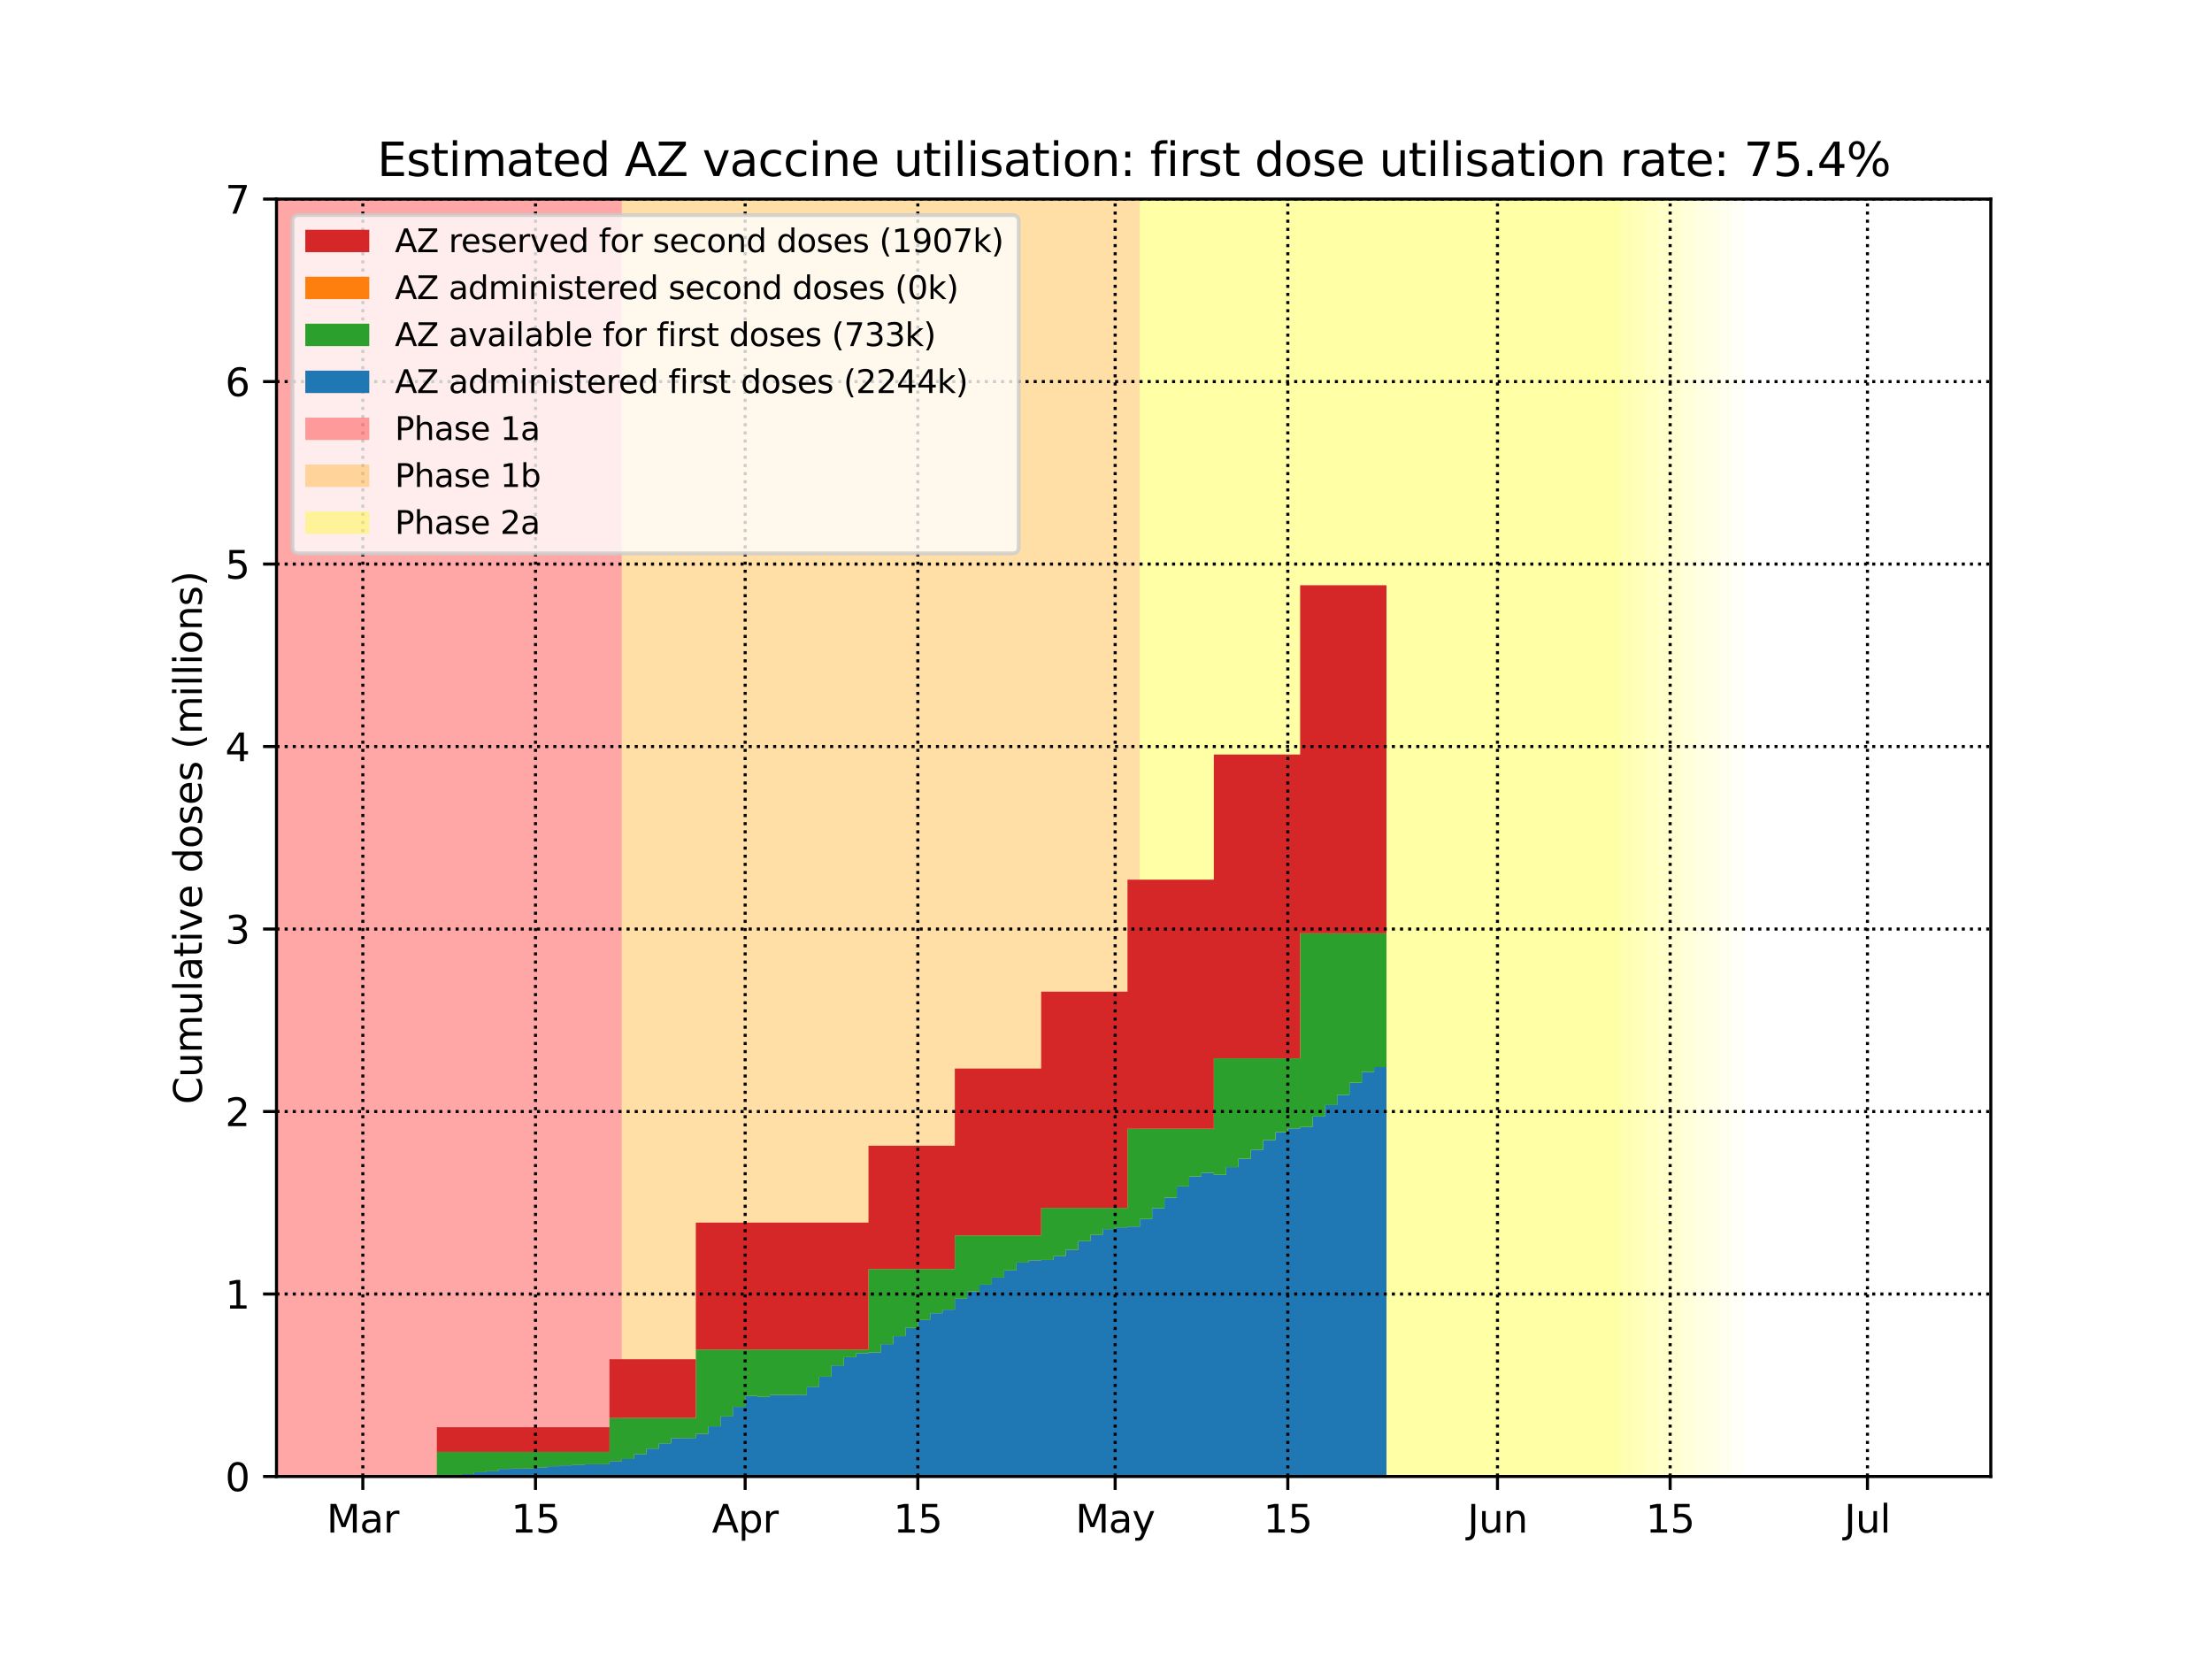 <?xml version="1.0" encoding="utf-8" standalone="no"?>
<!DOCTYPE svg PUBLIC "-//W3C//DTD SVG 1.1//EN"
  "http://www.w3.org/Graphics/SVG/1.1/DTD/svg11.dtd">
<svg height="432pt" version="1.1" viewBox="0 0 576 432" width="576pt" xmlns="http://www.w3.org/2000/svg" xmlns:xlink="http://www.w3.org/1999/xlink">
 <defs>
  <style type="text/css">*{stroke-linecap:butt;stroke-linejoin:round;}</style>
 </defs>
 <g id="figure_1">
  <g id="patch_1">
   <path d="M 0 432 
L 576 432 
L 576 0 
L 0 0 
z
" style="fill:#ffffff;"/>
  </g>
  <g id="axes_1">
   <g id="patch_2">
    <path d="M 72 384.48 
L 518.4 384.48 
L 518.4 51.84 
L 72 51.84 
z
" style="fill:#ffffff;"/>
   </g>
   <g id="PolyCollection_1">
    <defs>
     <path d="M 161.922 -47.52 
L 68.788 -47.52 
L 68.788 -380.16 
L 161.922 -380.16 
L 161.922 -380.16 
L 161.922 -47.52 
z
" id="mf32187388c"/>
    </defs>
    <g clip-path="url(#p6644851729)">
     <use style="fill:#ff0000;fill-opacity:0.35;" x="0" xlink:href="#mf32187388c" y="432"/>
    </g>
   </g>
   <g id="PolyCollection_2">
    <defs>
     <path d="M 296.806 -47.52 
L 161.922 -47.52 
L 161.922 -380.16 
L 296.806 -380.16 
L 296.806 -380.16 
L 296.806 -47.52 
z
" id="m408efe1cac"/>
    </defs>
    <g clip-path="url(#p6644851729)">
     <use style="fill:#ffa500;fill-opacity:0.35;" x="0" xlink:href="#m408efe1cac" y="432"/>
    </g>
   </g>
   <g id="PolyCollection_3">
    <defs>
     <path d="M 422.055 -47.52 
L 296.806 -47.52 
L 296.806 -380.16 
L 422.055 -380.16 
L 422.055 -380.16 
L 422.055 -47.52 
z
" id="m53f128c3f9"/>
    </defs>
    <g clip-path="url(#p6644851729)">
     <use style="fill:#ffff00;fill-opacity:0.35;" x="0" xlink:href="#m53f128c3f9" y="432"/>
    </g>
   </g>
   <g id="PolyCollection_4">
    <defs>
     <path d="M 425.266 -47.52 
L 422.055 -47.52 
L 422.055 -380.16 
L 425.266 -380.16 
L 425.266 -380.16 
L 425.266 -47.52 
z
" id="m13a5b6f039"/>
    </defs>
    <g clip-path="url(#p6644851729)">
     <use style="fill:#ffff00;fill-opacity:0.3;" x="0" xlink:href="#m13a5b6f039" y="432"/>
    </g>
   </g>
   <g id="PolyCollection_5">
    <defs>
     <path d="M 428.478 -47.52 
L 425.266 -47.52 
L 425.266 -380.16 
L 428.478 -380.16 
L 428.478 -380.16 
L 428.478 -47.52 
z
" id="m2d4a0a81e9"/>
    </defs>
    <g clip-path="url(#p6644851729)">
     <use style="fill:#ffff00;fill-opacity:0.27;" x="0" xlink:href="#m2d4a0a81e9" y="432"/>
    </g>
   </g>
   <g id="PolyCollection_6">
    <defs>
     <path d="M 431.689 -47.52 
L 428.478 -47.52 
L 428.478 -380.16 
L 431.689 -380.16 
L 431.689 -380.16 
L 431.689 -47.52 
z
" id="m50c45921ac"/>
    </defs>
    <g clip-path="url(#p6644851729)">
     <use style="fill:#ffff00;fill-opacity:0.24;" x="0" xlink:href="#m50c45921ac" y="432"/>
    </g>
   </g>
   <g id="PolyCollection_7">
    <defs>
     <path d="M 434.901 -47.52 
L 431.689 -47.52 
L 431.689 -380.16 
L 434.901 -380.16 
L 434.901 -380.16 
L 434.901 -47.52 
z
" id="m7abe9b0c43"/>
    </defs>
    <g clip-path="url(#p6644851729)">
     <use style="fill:#ffff00;fill-opacity:0.21;" x="0" xlink:href="#m7abe9b0c43" y="432"/>
    </g>
   </g>
   <g id="PolyCollection_8">
    <defs>
     <path d="M 438.112 -47.52 
L 434.901 -47.52 
L 434.901 -380.16 
L 438.112 -380.16 
L 438.112 -380.16 
L 438.112 -47.52 
z
" id="m1aceecd683"/>
    </defs>
    <g clip-path="url(#p6644851729)">
     <use style="fill:#ffff00;fill-opacity:0.18;" x="0" xlink:href="#m1aceecd683" y="432"/>
    </g>
   </g>
   <g id="PolyCollection_9">
    <defs>
     <path d="M 441.324 -47.52 
L 438.112 -47.52 
L 438.112 -380.16 
L 441.324 -380.16 
L 441.324 -380.16 
L 441.324 -47.52 
z
" id="me352b67b33"/>
    </defs>
    <g clip-path="url(#p6644851729)">
     <use style="fill:#ffff00;fill-opacity:0.15;" x="0" xlink:href="#me352b67b33" y="432"/>
    </g>
   </g>
   <g id="PolyCollection_10">
    <defs>
     <path d="M 444.535 -47.52 
L 441.324 -47.52 
L 441.324 -380.16 
L 444.535 -380.16 
L 444.535 -380.16 
L 444.535 -47.52 
z
" id="m85157a32de"/>
    </defs>
    <g clip-path="url(#p6644851729)">
     <use style="fill:#ffff00;fill-opacity:0.12;" x="0" xlink:href="#m85157a32de" y="432"/>
    </g>
   </g>
   <g id="PolyCollection_11">
    <defs>
     <path d="M 447.747 -47.52 
L 444.535 -47.52 
L 444.535 -380.16 
L 447.747 -380.16 
L 447.747 -380.16 
L 447.747 -47.52 
z
" id="m144ba9265d"/>
    </defs>
    <g clip-path="url(#p6644851729)">
     <use style="fill:#ffff00;fill-opacity:0.09;" x="0" xlink:href="#m144ba9265d" y="432"/>
    </g>
   </g>
   <g id="PolyCollection_12">
    <defs>
     <path d="M 450.958 -47.52 
L 447.747 -47.52 
L 447.747 -380.16 
L 450.958 -380.16 
L 450.958 -380.16 
L 450.958 -47.52 
z
" id="m56c996b78b"/>
    </defs>
    <g clip-path="url(#p6644851729)">
     <use style="fill:#ffff00;fill-opacity:0.06;" x="0" xlink:href="#m56c996b78b" y="432"/>
    </g>
   </g>
   <g id="PolyCollection_13">
    <defs>
     <path d="M 454.17 -47.52 
L 450.958 -47.52 
L 450.958 -380.16 
L 454.17 -380.16 
L 454.17 -380.16 
L 454.17 -47.52 
z
" id="m7777646cba"/>
    </defs>
    <g clip-path="url(#p6644851729)">
     <use style="fill:#ffff00;fill-opacity:0.03;" x="0" xlink:href="#m7777646cba" y="432"/>
    </g>
   </g>
   <g id="PolyCollection_14">
    <defs>
     <path d="M 72 -47.52 
L 72 -47.52 
L 72 -47.52 
L 75.212 -47.52 
L 75.212 -47.52 
L 78.423 -47.52 
L 78.423 -47.52 
L 81.635 -47.52 
L 81.635 -47.52 
L 84.846 -47.52 
L 84.846 -47.52 
L 88.058 -47.52 
L 88.058 -47.52 
L 91.269 -47.52 
L 91.269 -47.52 
L 94.481 -47.52 
L 94.481 -47.52 
L 97.692 -47.52 
L 97.692 -47.52 
L 100.904 -47.52 
L 100.904 -47.52 
L 104.115 -47.52 
L 104.115 -47.52 
L 107.327 -47.52 
L 107.327 -47.52 
L 110.538 -47.52 
L 110.538 -47.52 
L 113.75 -47.52 
L 113.75 -47.52 
L 116.961 -47.52 
L 116.961 -47.52 
L 120.173 -47.52 
L 120.173 -47.52 
L 123.384 -47.52 
L 123.384 -47.52 
L 126.596 -47.52 
L 126.596 -47.52 
L 129.807 -47.52 
L 129.807 -47.52 
L 133.019 -47.52 
L 133.019 -47.52 
L 136.23 -47.52 
L 136.23 -47.52 
L 139.442 -47.52 
L 139.442 -47.52 
L 142.653 -47.52 
L 142.653 -47.52 
L 145.865 -47.52 
L 145.865 -47.52 
L 149.076 -47.52 
L 149.076 -47.52 
L 152.288 -47.52 
L 152.288 -47.52 
L 155.499 -47.52 
L 155.499 -47.52 
L 158.711 -47.52 
L 158.711 -47.52 
L 161.922 -47.52 
L 161.922 -47.52 
L 165.134 -47.52 
L 165.134 -47.52 
L 168.345 -47.52 
L 168.345 -47.52 
L 171.557 -47.52 
L 171.557 -47.52 
L 174.768 -47.52 
L 174.768 -47.52 
L 177.98 -47.52 
L 177.98 -47.52 
L 181.191 -47.52 
L 181.191 -47.52 
L 184.403 -47.52 
L 184.403 -47.52 
L 187.614 -47.52 
L 187.614 -47.52 
L 190.826 -47.52 
L 190.826 -47.52 
L 194.037 -47.52 
L 194.037 -47.52 
L 197.249 -47.52 
L 197.249 -47.52 
L 200.46 -47.52 
L 200.46 -47.52 
L 203.672 -47.52 
L 203.672 -47.52 
L 206.883 -47.52 
L 206.883 -47.52 
L 210.095 -47.52 
L 210.095 -47.52 
L 213.306 -47.52 
L 213.306 -47.52 
L 216.518 -47.52 
L 216.518 -47.52 
L 219.729 -47.52 
L 219.729 -47.52 
L 222.941 -47.52 
L 222.941 -47.52 
L 226.153 -47.52 
L 226.153 -47.52 
L 229.364 -47.52 
L 229.364 -47.52 
L 232.576 -47.52 
L 232.576 -47.52 
L 235.787 -47.52 
L 235.787 -47.52 
L 238.999 -47.52 
L 238.999 -47.52 
L 242.21 -47.52 
L 242.21 -47.52 
L 245.422 -47.52 
L 245.422 -47.52 
L 248.633 -47.52 
L 248.633 -47.52 
L 251.845 -47.52 
L 251.845 -47.52 
L 255.056 -47.52 
L 255.056 -47.52 
L 258.268 -47.52 
L 258.268 -47.52 
L 261.479 -47.52 
L 261.479 -47.52 
L 264.691 -47.52 
L 264.691 -47.52 
L 267.902 -47.52 
L 267.902 -47.52 
L 271.114 -47.52 
L 271.114 -47.52 
L 274.325 -47.52 
L 274.325 -47.52 
L 277.537 -47.52 
L 277.537 -47.52 
L 280.748 -47.52 
L 280.748 -47.52 
L 283.96 -47.52 
L 283.96 -47.52 
L 287.171 -47.52 
L 287.171 -47.52 
L 290.383 -47.52 
L 290.383 -47.52 
L 293.594 -47.52 
L 293.594 -47.52 
L 296.806 -47.52 
L 296.806 -47.52 
L 300.017 -47.52 
L 300.017 -47.52 
L 303.229 -47.52 
L 303.229 -47.52 
L 306.44 -47.52 
L 306.44 -47.52 
L 309.652 -47.52 
L 309.652 -47.52 
L 312.863 -47.52 
L 312.863 -47.52 
L 316.075 -47.52 
L 316.075 -47.52 
L 319.286 -47.52 
L 319.286 -47.52 
L 322.498 -47.52 
L 322.498 -47.52 
L 325.709 -47.52 
L 325.709 -47.52 
L 328.921 -47.52 
L 328.921 -47.52 
L 332.132 -47.52 
L 332.132 -47.52 
L 335.344 -47.52 
L 335.344 -47.52 
L 338.555 -47.52 
L 338.555 -47.52 
L 341.767 -47.52 
L 341.767 -47.52 
L 344.978 -47.52 
L 344.978 -47.52 
L 348.19 -47.52 
L 348.19 -47.52 
L 351.401 -47.52 
L 351.401 -47.52 
L 354.613 -47.52 
L 354.613 -47.52 
L 357.824 -47.52 
L 357.824 -47.52 
L 361.036 -47.52 
L 361.036 -154.137 
L 361.036 -154.137 
L 357.824 -154.137 
L 357.824 -152.9 
L 354.613 -152.9 
L 354.613 -150.072 
L 351.401 -150.072 
L 351.401 -146.906 
L 348.19 -146.906 
L 348.19 -144.252 
L 344.978 -144.252 
L 344.978 -141.264 
L 341.767 -141.264 
L 341.767 -138.527 
L 338.555 -138.527 
L 338.555 -138.158 
L 335.344 -138.158 
L 335.344 -137.189 
L 332.132 -137.189 
L 332.132 -135.101 
L 328.921 -135.101 
L 328.921 -132.626 
L 325.709 -132.626 
L 325.709 -130.267 
L 322.498 -130.267 
L 322.498 -128.088 
L 319.286 -128.088 
L 319.286 -126.083 
L 316.075 -126.083 
L 316.075 -126.624 
L 312.863 -126.624 
L 312.863 -125.697 
L 309.652 -125.697 
L 309.652 -123.062 
L 306.44 -123.062 
L 306.44 -120.157 
L 303.229 -120.157 
L 303.229 -117.409 
L 300.017 -117.409 
L 300.017 -114.571 
L 296.806 -114.571 
L 296.806 -112.625 
L 293.594 -112.625 
L 293.594 -112.394 
L 290.383 -112.394 
L 290.383 -111.941 
L 287.171 -111.941 
L 287.171 -110.505 
L 283.96 -110.505 
L 283.96 -108.811 
L 280.748 -108.811 
L 280.748 -106.561 
L 277.537 -106.561 
L 277.537 -104.955 
L 274.325 -104.955 
L 274.325 -103.93 
L 271.114 -103.93 
L 271.114 -103.818 
L 267.902 -103.818 
L 267.902 -103.228 
L 264.691 -103.228 
L 264.691 -101.206 
L 261.479 -101.206 
L 261.479 -99.323 
L 258.268 -99.323 
L 258.268 -97.481 
L 255.056 -97.481 
L 255.056 -95.736 
L 251.845 -95.736 
L 251.845 -93.822 
L 248.633 -93.822 
L 248.633 -90.972 
L 245.422 -90.972 
L 245.422 -90.038 
L 242.21 -90.038 
L 242.21 -88.282 
L 238.999 -88.282 
L 238.999 -86.23 
L 235.787 -86.23 
L 235.787 -84.074 
L 232.576 -84.074 
L 232.576 -81.992 
L 229.364 -81.992 
L 229.364 -79.83 
L 226.153 -79.83 
L 226.153 -79.631 
L 222.941 -79.631 
L 222.941 -78.604 
L 219.729 -78.604 
L 219.729 -76.452 
L 216.518 -76.452 
L 216.518 -73.515 
L 213.306 -73.515 
L 213.306 -70.902 
L 210.095 -70.902 
L 210.095 -68.809 
L 206.883 -68.809 
L 206.883 -68.75 
L 203.672 -68.75 
L 203.672 -68.759 
L 200.46 -68.759 
L 200.46 -68.253 
L 197.249 -68.253 
L 197.249 -68.501 
L 194.037 -68.501 
L 194.037 -65.654 
L 190.826 -65.654 
L 190.826 -63.165 
L 187.614 -63.165 
L 187.614 -60.586 
L 184.403 -60.586 
L 184.403 -58.61 
L 181.191 -58.61 
L 181.191 -57.545 
L 177.98 -57.545 
L 177.98 -57.524 
L 174.768 -57.524 
L 174.768 -56.151 
L 171.557 -56.151 
L 171.557 -54.79 
L 168.345 -54.79 
L 168.345 -53.359 
L 165.134 -53.359 
L 165.134 -52.068 
L 161.922 -52.068 
L 161.922 -51.498 
L 158.711 -51.498 
L 158.711 -50.72 
L 155.499 -50.72 
L 155.499 -50.697 
L 152.288 -50.697 
L 152.288 -50.549 
L 149.076 -50.549 
L 149.076 -50.418 
L 145.865 -50.418 
L 145.865 -50.201 
L 142.653 -50.201 
L 142.653 -49.889 
L 139.442 -49.889 
L 139.442 -49.619 
L 136.23 -49.619 
L 136.23 -49.579 
L 133.019 -49.579 
L 133.019 -49.496 
L 129.807 -49.496 
L 129.807 -48.883 
L 126.596 -48.883 
L 126.596 -48.627 
L 123.384 -48.627 
L 123.384 -48.15 
L 120.173 -48.15 
L 120.173 -47.864 
L 116.961 -47.864 
L 116.961 -47.647 
L 113.75 -47.647 
L 113.75 -47.52 
L 110.538 -47.52 
L 110.538 -47.52 
L 107.327 -47.52 
L 107.327 -47.52 
L 104.115 -47.52 
L 104.115 -47.52 
L 100.904 -47.52 
L 100.904 -47.52 
L 97.692 -47.52 
L 97.692 -47.52 
L 94.481 -47.52 
L 94.481 -47.52 
L 91.269 -47.52 
L 91.269 -47.52 
L 88.058 -47.52 
L 88.058 -47.52 
L 84.846 -47.52 
L 84.846 -47.52 
L 81.635 -47.52 
L 81.635 -47.52 
L 78.423 -47.52 
L 78.423 -47.52 
L 75.212 -47.52 
L 75.212 -47.52 
L 72 -47.52 
L 72 -47.52 
z
" id="m378ef91154"/>
    </defs>
    <g clip-path="url(#p6644851729)">
     <use style="fill:#1f77b4;" x="0" xlink:href="#m378ef91154" y="432"/>
    </g>
   </g>
   <g id="PolyCollection_15">
    <defs>
     <path d="M 72 -47.52 
L 72 -47.52 
L 72 -47.52 
L 75.212 -47.52 
L 75.212 -47.52 
L 78.423 -47.52 
L 78.423 -47.52 
L 81.635 -47.52 
L 81.635 -47.52 
L 84.846 -47.52 
L 84.846 -47.52 
L 88.058 -47.52 
L 88.058 -47.52 
L 91.269 -47.52 
L 91.269 -47.52 
L 94.481 -47.52 
L 94.481 -47.52 
L 97.692 -47.52 
L 97.692 -47.52 
L 100.904 -47.52 
L 100.904 -47.52 
L 104.115 -47.52 
L 104.115 -47.52 
L 107.327 -47.52 
L 107.327 -47.52 
L 110.538 -47.52 
L 110.538 -47.52 
L 113.75 -47.52 
L 113.75 -47.647 
L 116.961 -47.647 
L 116.961 -47.864 
L 120.173 -47.864 
L 120.173 -48.15 
L 123.384 -48.15 
L 123.384 -48.627 
L 126.596 -48.627 
L 126.596 -48.883 
L 129.807 -48.883 
L 129.807 -49.496 
L 133.019 -49.496 
L 133.019 -49.579 
L 136.23 -49.579 
L 136.23 -49.619 
L 139.442 -49.619 
L 139.442 -49.889 
L 142.653 -49.889 
L 142.653 -50.201 
L 145.865 -50.201 
L 145.865 -50.418 
L 149.076 -50.418 
L 149.076 -50.549 
L 152.288 -50.549 
L 152.288 -50.697 
L 155.499 -50.697 
L 155.499 -50.72 
L 158.711 -50.72 
L 158.711 -51.498 
L 161.922 -51.498 
L 161.922 -52.068 
L 165.134 -52.068 
L 165.134 -53.359 
L 168.345 -53.359 
L 168.345 -54.79 
L 171.557 -54.79 
L 171.557 -56.151 
L 174.768 -56.151 
L 174.768 -57.524 
L 177.98 -57.524 
L 177.98 -57.545 
L 181.191 -57.545 
L 181.191 -58.61 
L 184.403 -58.61 
L 184.403 -60.586 
L 187.614 -60.586 
L 187.614 -63.165 
L 190.826 -63.165 
L 190.826 -65.654 
L 194.037 -65.654 
L 194.037 -68.501 
L 197.249 -68.501 
L 197.249 -68.253 
L 200.46 -68.253 
L 200.46 -68.759 
L 203.672 -68.759 
L 203.672 -68.75 
L 206.883 -68.75 
L 206.883 -68.809 
L 210.095 -68.809 
L 210.095 -70.902 
L 213.306 -70.902 
L 213.306 -73.515 
L 216.518 -73.515 
L 216.518 -76.452 
L 219.729 -76.452 
L 219.729 -78.604 
L 222.941 -78.604 
L 222.941 -79.631 
L 226.153 -79.631 
L 226.153 -79.83 
L 229.364 -79.83 
L 229.364 -81.992 
L 232.576 -81.992 
L 232.576 -84.074 
L 235.787 -84.074 
L 235.787 -86.23 
L 238.999 -86.23 
L 238.999 -88.282 
L 242.21 -88.282 
L 242.21 -90.038 
L 245.422 -90.038 
L 245.422 -90.972 
L 248.633 -90.972 
L 248.633 -93.822 
L 251.845 -93.822 
L 251.845 -95.736 
L 255.056 -95.736 
L 255.056 -97.481 
L 258.268 -97.481 
L 258.268 -99.323 
L 261.479 -99.323 
L 261.479 -101.206 
L 264.691 -101.206 
L 264.691 -103.228 
L 267.902 -103.228 
L 267.902 -103.818 
L 271.114 -103.818 
L 271.114 -103.93 
L 274.325 -103.93 
L 274.325 -104.955 
L 277.537 -104.955 
L 277.537 -106.561 
L 280.748 -106.561 
L 280.748 -108.811 
L 283.96 -108.811 
L 283.96 -110.505 
L 287.171 -110.505 
L 287.171 -111.941 
L 290.383 -111.941 
L 290.383 -112.394 
L 293.594 -112.394 
L 293.594 -112.625 
L 296.806 -112.625 
L 296.806 -114.571 
L 300.017 -114.571 
L 300.017 -117.409 
L 303.229 -117.409 
L 303.229 -120.157 
L 306.44 -120.157 
L 306.44 -123.062 
L 309.652 -123.062 
L 309.652 -125.697 
L 312.863 -125.697 
L 312.863 -126.624 
L 316.075 -126.624 
L 316.075 -126.083 
L 319.286 -126.083 
L 319.286 -128.088 
L 322.498 -128.088 
L 322.498 -130.267 
L 325.709 -130.267 
L 325.709 -132.626 
L 328.921 -132.626 
L 328.921 -135.101 
L 332.132 -135.101 
L 332.132 -137.189 
L 335.344 -137.189 
L 335.344 -138.158 
L 338.555 -138.158 
L 338.555 -138.527 
L 341.767 -138.527 
L 341.767 -141.264 
L 344.978 -141.264 
L 344.978 -144.252 
L 348.19 -144.252 
L 348.19 -146.906 
L 351.401 -146.906 
L 351.401 -150.072 
L 354.613 -150.072 
L 354.613 -152.9 
L 357.824 -152.9 
L 357.824 -154.137 
L 361.036 -154.137 
L 361.036 -188.963 
L 361.036 -188.963 
L 357.824 -188.963 
L 357.824 -188.963 
L 354.613 -188.963 
L 354.613 -188.963 
L 351.401 -188.963 
L 351.401 -188.963 
L 348.19 -188.963 
L 348.19 -188.963 
L 344.978 -188.963 
L 344.978 -188.963 
L 341.767 -188.963 
L 341.767 -188.963 
L 338.555 -188.963 
L 338.555 -156.419 
L 335.344 -156.419 
L 335.344 -156.419 
L 332.132 -156.419 
L 332.132 -156.419 
L 328.921 -156.419 
L 328.921 -156.419 
L 325.709 -156.419 
L 325.709 -156.419 
L 322.498 -156.419 
L 322.498 -156.419 
L 319.286 -156.419 
L 319.286 -156.419 
L 316.075 -156.419 
L 316.075 -138.065 
L 312.863 -138.065 
L 312.863 -138.065 
L 309.652 -138.065 
L 309.652 -138.065 
L 306.44 -138.065 
L 306.44 -138.065 
L 303.229 -138.065 
L 303.229 -138.065 
L 300.017 -138.065 
L 300.017 -138.065 
L 296.806 -138.065 
L 296.806 -138.065 
L 293.594 -138.065 
L 293.594 -117.473 
L 290.383 -117.473 
L 290.383 -117.473 
L 287.171 -117.473 
L 287.171 -117.473 
L 283.96 -117.473 
L 283.96 -117.473 
L 280.748 -117.473 
L 280.748 -117.473 
L 277.537 -117.473 
L 277.537 -117.473 
L 274.325 -117.473 
L 274.325 -117.473 
L 271.114 -117.473 
L 271.114 -110.304 
L 267.902 -110.304 
L 267.902 -110.304 
L 264.691 -110.304 
L 264.691 -110.304 
L 261.479 -110.304 
L 261.479 -110.304 
L 258.268 -110.304 
L 258.268 -110.304 
L 255.056 -110.304 
L 255.056 -110.304 
L 251.845 -110.304 
L 251.845 -110.304 
L 248.633 -110.304 
L 248.633 -101.544 
L 245.422 -101.544 
L 245.422 -101.544 
L 242.21 -101.544 
L 242.21 -101.544 
L 238.999 -101.544 
L 238.999 -101.544 
L 235.787 -101.544 
L 235.787 -101.544 
L 232.576 -101.544 
L 232.576 -101.544 
L 229.364 -101.544 
L 229.364 -101.544 
L 226.153 -101.544 
L 226.153 -80.58 
L 222.941 -80.58 
L 222.941 -80.58 
L 219.729 -80.58 
L 219.729 -80.58 
L 216.518 -80.58 
L 216.518 -80.58 
L 213.306 -80.58 
L 213.306 -80.58 
L 210.095 -80.58 
L 210.095 -80.58 
L 206.883 -80.58 
L 206.883 -80.58 
L 203.672 -80.58 
L 203.672 -80.58 
L 200.46 -80.58 
L 200.46 -80.58 
L 197.249 -80.58 
L 197.249 -80.58 
L 194.037 -80.58 
L 194.037 -80.58 
L 190.826 -80.58 
L 190.826 -80.58 
L 187.614 -80.58 
L 187.614 -80.58 
L 184.403 -80.58 
L 184.403 -80.58 
L 181.191 -80.58 
L 181.191 -62.788 
L 177.98 -62.788 
L 177.98 -62.788 
L 174.768 -62.788 
L 174.768 -62.788 
L 171.557 -62.788 
L 171.557 -62.788 
L 168.345 -62.788 
L 168.345 -62.788 
L 165.134 -62.788 
L 165.134 -62.788 
L 161.922 -62.788 
L 161.922 -62.788 
L 158.711 -62.788 
L 158.711 -53.935 
L 155.499 -53.935 
L 155.499 -53.935 
L 152.288 -53.935 
L 152.288 -53.935 
L 149.076 -53.935 
L 149.076 -53.935 
L 145.865 -53.935 
L 145.865 -53.935 
L 142.653 -53.935 
L 142.653 -53.935 
L 139.442 -53.935 
L 139.442 -53.935 
L 136.23 -53.935 
L 136.23 -53.935 
L 133.019 -53.935 
L 133.019 -53.935 
L 129.807 -53.935 
L 129.807 -53.935 
L 126.596 -53.935 
L 126.596 -53.935 
L 123.384 -53.935 
L 123.384 -53.935 
L 120.173 -53.935 
L 120.173 -53.935 
L 116.961 -53.935 
L 116.961 -53.935 
L 113.75 -53.935 
L 113.75 -47.52 
L 110.538 -47.52 
L 110.538 -47.52 
L 107.327 -47.52 
L 107.327 -47.52 
L 104.115 -47.52 
L 104.115 -47.52 
L 100.904 -47.52 
L 100.904 -47.52 
L 97.692 -47.52 
L 97.692 -47.52 
L 94.481 -47.52 
L 94.481 -47.52 
L 91.269 -47.52 
L 91.269 -47.52 
L 88.058 -47.52 
L 88.058 -47.52 
L 84.846 -47.52 
L 84.846 -47.52 
L 81.635 -47.52 
L 81.635 -47.52 
L 78.423 -47.52 
L 78.423 -47.52 
L 75.212 -47.52 
L 75.212 -47.52 
L 72 -47.52 
L 72 -47.52 
z
" id="md14ff3dc10"/>
    </defs>
    <g clip-path="url(#p6644851729)">
     <use style="fill:#2ca02c;" x="0" xlink:href="#md14ff3dc10" y="432"/>
    </g>
   </g>
   <g id="PolyCollection_16">
    <defs>
     <path d="M 72 -47.52 
L 72 -47.52 
L 72 -47.52 
L 75.212 -47.52 
L 75.212 -47.52 
L 78.423 -47.52 
L 78.423 -47.52 
L 81.635 -47.52 
L 81.635 -47.52 
L 84.846 -47.52 
L 84.846 -47.52 
L 88.058 -47.52 
L 88.058 -47.52 
L 91.269 -47.52 
L 91.269 -47.52 
L 94.481 -47.52 
L 94.481 -47.52 
L 97.692 -47.52 
L 97.692 -47.52 
L 100.904 -47.52 
L 100.904 -47.52 
L 104.115 -47.52 
L 104.115 -47.52 
L 107.327 -47.52 
L 107.327 -47.52 
L 110.538 -47.52 
L 110.538 -47.52 
L 113.75 -47.52 
L 113.75 -53.935 
L 116.961 -53.935 
L 116.961 -53.935 
L 120.173 -53.935 
L 120.173 -53.935 
L 123.384 -53.935 
L 123.384 -53.935 
L 126.596 -53.935 
L 126.596 -53.935 
L 129.807 -53.935 
L 129.807 -53.935 
L 133.019 -53.935 
L 133.019 -53.935 
L 136.23 -53.935 
L 136.23 -53.935 
L 139.442 -53.935 
L 139.442 -53.935 
L 142.653 -53.935 
L 142.653 -53.935 
L 145.865 -53.935 
L 145.865 -53.935 
L 149.076 -53.935 
L 149.076 -53.935 
L 152.288 -53.935 
L 152.288 -53.935 
L 155.499 -53.935 
L 155.499 -53.935 
L 158.711 -53.935 
L 158.711 -62.788 
L 161.922 -62.788 
L 161.922 -62.788 
L 165.134 -62.788 
L 165.134 -62.788 
L 168.345 -62.788 
L 168.345 -62.788 
L 171.557 -62.788 
L 171.557 -62.788 
L 174.768 -62.788 
L 174.768 -62.788 
L 177.98 -62.788 
L 177.98 -62.788 
L 181.191 -62.788 
L 181.191 -80.58 
L 184.403 -80.58 
L 184.403 -80.58 
L 187.614 -80.58 
L 187.614 -80.58 
L 190.826 -80.58 
L 190.826 -80.58 
L 194.037 -80.58 
L 194.037 -80.58 
L 197.249 -80.58 
L 197.249 -80.58 
L 200.46 -80.58 
L 200.46 -80.58 
L 203.672 -80.58 
L 203.672 -80.58 
L 206.883 -80.58 
L 206.883 -80.58 
L 210.095 -80.58 
L 210.095 -80.58 
L 213.306 -80.58 
L 213.306 -80.58 
L 216.518 -80.58 
L 216.518 -80.58 
L 219.729 -80.58 
L 219.729 -80.58 
L 222.941 -80.58 
L 222.941 -80.58 
L 226.153 -80.58 
L 226.153 -101.544 
L 229.364 -101.544 
L 229.364 -101.544 
L 232.576 -101.544 
L 232.576 -101.544 
L 235.787 -101.544 
L 235.787 -101.544 
L 238.999 -101.544 
L 238.999 -101.544 
L 242.21 -101.544 
L 242.21 -101.544 
L 245.422 -101.544 
L 245.422 -101.544 
L 248.633 -101.544 
L 248.633 -110.304 
L 251.845 -110.304 
L 251.845 -110.304 
L 255.056 -110.304 
L 255.056 -110.304 
L 258.268 -110.304 
L 258.268 -110.304 
L 261.479 -110.304 
L 261.479 -110.304 
L 264.691 -110.304 
L 264.691 -110.304 
L 267.902 -110.304 
L 267.902 -110.304 
L 271.114 -110.304 
L 271.114 -117.473 
L 274.325 -117.473 
L 274.325 -117.473 
L 277.537 -117.473 
L 277.537 -117.473 
L 280.748 -117.473 
L 280.748 -117.473 
L 283.96 -117.473 
L 283.96 -117.473 
L 287.171 -117.473 
L 287.171 -117.473 
L 290.383 -117.473 
L 290.383 -117.473 
L 293.594 -117.473 
L 293.594 -138.065 
L 296.806 -138.065 
L 296.806 -138.065 
L 300.017 -138.065 
L 300.017 -138.065 
L 303.229 -138.065 
L 303.229 -138.065 
L 306.44 -138.065 
L 306.44 -138.065 
L 309.652 -138.065 
L 309.652 -138.065 
L 312.863 -138.065 
L 312.863 -138.065 
L 316.075 -138.065 
L 316.075 -156.419 
L 319.286 -156.419 
L 319.286 -156.419 
L 322.498 -156.419 
L 322.498 -156.419 
L 325.709 -156.419 
L 325.709 -156.419 
L 328.921 -156.419 
L 328.921 -156.419 
L 332.132 -156.419 
L 332.132 -156.419 
L 335.344 -156.419 
L 335.344 -156.419 
L 338.555 -156.419 
L 338.555 -188.963 
L 341.767 -188.963 
L 341.767 -188.963 
L 344.978 -188.963 
L 344.978 -188.963 
L 348.19 -188.963 
L 348.19 -188.963 
L 351.401 -188.963 
L 351.401 -188.963 
L 354.613 -188.963 
L 354.613 -188.963 
L 357.824 -188.963 
L 357.824 -188.963 
L 361.036 -188.963 
L 361.036 -188.963 
L 361.036 -188.963 
L 357.824 -188.963 
L 357.824 -188.963 
L 354.613 -188.963 
L 354.613 -188.963 
L 351.401 -188.963 
L 351.401 -188.963 
L 348.19 -188.963 
L 348.19 -188.963 
L 344.978 -188.963 
L 344.978 -188.963 
L 341.767 -188.963 
L 341.767 -188.963 
L 338.555 -188.963 
L 338.555 -156.419 
L 335.344 -156.419 
L 335.344 -156.419 
L 332.132 -156.419 
L 332.132 -156.419 
L 328.921 -156.419 
L 328.921 -156.419 
L 325.709 -156.419 
L 325.709 -156.419 
L 322.498 -156.419 
L 322.498 -156.419 
L 319.286 -156.419 
L 319.286 -156.419 
L 316.075 -156.419 
L 316.075 -138.065 
L 312.863 -138.065 
L 312.863 -138.065 
L 309.652 -138.065 
L 309.652 -138.065 
L 306.44 -138.065 
L 306.44 -138.065 
L 303.229 -138.065 
L 303.229 -138.065 
L 300.017 -138.065 
L 300.017 -138.065 
L 296.806 -138.065 
L 296.806 -138.065 
L 293.594 -138.065 
L 293.594 -117.473 
L 290.383 -117.473 
L 290.383 -117.473 
L 287.171 -117.473 
L 287.171 -117.473 
L 283.96 -117.473 
L 283.96 -117.473 
L 280.748 -117.473 
L 280.748 -117.473 
L 277.537 -117.473 
L 277.537 -117.473 
L 274.325 -117.473 
L 274.325 -117.473 
L 271.114 -117.473 
L 271.114 -110.304 
L 267.902 -110.304 
L 267.902 -110.304 
L 264.691 -110.304 
L 264.691 -110.304 
L 261.479 -110.304 
L 261.479 -110.304 
L 258.268 -110.304 
L 258.268 -110.304 
L 255.056 -110.304 
L 255.056 -110.304 
L 251.845 -110.304 
L 251.845 -110.304 
L 248.633 -110.304 
L 248.633 -101.544 
L 245.422 -101.544 
L 245.422 -101.544 
L 242.21 -101.544 
L 242.21 -101.544 
L 238.999 -101.544 
L 238.999 -101.544 
L 235.787 -101.544 
L 235.787 -101.544 
L 232.576 -101.544 
L 232.576 -101.544 
L 229.364 -101.544 
L 229.364 -101.544 
L 226.153 -101.544 
L 226.153 -80.58 
L 222.941 -80.58 
L 222.941 -80.58 
L 219.729 -80.58 
L 219.729 -80.58 
L 216.518 -80.58 
L 216.518 -80.58 
L 213.306 -80.58 
L 213.306 -80.58 
L 210.095 -80.58 
L 210.095 -80.58 
L 206.883 -80.58 
L 206.883 -80.58 
L 203.672 -80.58 
L 203.672 -80.58 
L 200.46 -80.58 
L 200.46 -80.58 
L 197.249 -80.58 
L 197.249 -80.58 
L 194.037 -80.58 
L 194.037 -80.58 
L 190.826 -80.58 
L 190.826 -80.58 
L 187.614 -80.58 
L 187.614 -80.58 
L 184.403 -80.58 
L 184.403 -80.58 
L 181.191 -80.58 
L 181.191 -62.788 
L 177.98 -62.788 
L 177.98 -62.788 
L 174.768 -62.788 
L 174.768 -62.788 
L 171.557 -62.788 
L 171.557 -62.788 
L 168.345 -62.788 
L 168.345 -62.788 
L 165.134 -62.788 
L 165.134 -62.788 
L 161.922 -62.788 
L 161.922 -62.788 
L 158.711 -62.788 
L 158.711 -53.935 
L 155.499 -53.935 
L 155.499 -53.935 
L 152.288 -53.935 
L 152.288 -53.935 
L 149.076 -53.935 
L 149.076 -53.935 
L 145.865 -53.935 
L 145.865 -53.935 
L 142.653 -53.935 
L 142.653 -53.935 
L 139.442 -53.935 
L 139.442 -53.935 
L 136.23 -53.935 
L 136.23 -53.935 
L 133.019 -53.935 
L 133.019 -53.935 
L 129.807 -53.935 
L 129.807 -53.935 
L 126.596 -53.935 
L 126.596 -53.935 
L 123.384 -53.935 
L 123.384 -53.935 
L 120.173 -53.935 
L 120.173 -53.935 
L 116.961 -53.935 
L 116.961 -53.935 
L 113.75 -53.935 
L 113.75 -47.52 
L 110.538 -47.52 
L 110.538 -47.52 
L 107.327 -47.52 
L 107.327 -47.52 
L 104.115 -47.52 
L 104.115 -47.52 
L 100.904 -47.52 
L 100.904 -47.52 
L 97.692 -47.52 
L 97.692 -47.52 
L 94.481 -47.52 
L 94.481 -47.52 
L 91.269 -47.52 
L 91.269 -47.52 
L 88.058 -47.52 
L 88.058 -47.52 
L 84.846 -47.52 
L 84.846 -47.52 
L 81.635 -47.52 
L 81.635 -47.52 
L 78.423 -47.52 
L 78.423 -47.52 
L 75.212 -47.52 
L 75.212 -47.52 
L 72 -47.52 
L 72 -47.52 
z
" id="m86e16117a0"/>
    </defs>
    <g clip-path="url(#p6644851729)">
     <use style="fill:#ff7f0e;" x="0" xlink:href="#m86e16117a0" y="432"/>
    </g>
   </g>
   <g id="PolyCollection_17">
    <defs>
     <path d="M 72 -47.52 
L 72 -47.52 
L 72 -47.52 
L 75.212 -47.52 
L 75.212 -47.52 
L 78.423 -47.52 
L 78.423 -47.52 
L 81.635 -47.52 
L 81.635 -47.52 
L 84.846 -47.52 
L 84.846 -47.52 
L 88.058 -47.52 
L 88.058 -47.52 
L 91.269 -47.52 
L 91.269 -47.52 
L 94.481 -47.52 
L 94.481 -47.52 
L 97.692 -47.52 
L 97.692 -47.52 
L 100.904 -47.52 
L 100.904 -47.52 
L 104.115 -47.52 
L 104.115 -47.52 
L 107.327 -47.52 
L 107.327 -47.52 
L 110.538 -47.52 
L 110.538 -47.52 
L 113.75 -47.52 
L 113.75 -53.935 
L 116.961 -53.935 
L 116.961 -53.935 
L 120.173 -53.935 
L 120.173 -53.935 
L 123.384 -53.935 
L 123.384 -53.935 
L 126.596 -53.935 
L 126.596 -53.935 
L 129.807 -53.935 
L 129.807 -53.935 
L 133.019 -53.935 
L 133.019 -53.935 
L 136.23 -53.935 
L 136.23 -53.935 
L 139.442 -53.935 
L 139.442 -53.935 
L 142.653 -53.935 
L 142.653 -53.935 
L 145.865 -53.935 
L 145.865 -53.935 
L 149.076 -53.935 
L 149.076 -53.935 
L 152.288 -53.935 
L 152.288 -53.935 
L 155.499 -53.935 
L 155.499 -53.935 
L 158.711 -53.935 
L 158.711 -62.788 
L 161.922 -62.788 
L 161.922 -62.788 
L 165.134 -62.788 
L 165.134 -62.788 
L 168.345 -62.788 
L 168.345 -62.788 
L 171.557 -62.788 
L 171.557 -62.788 
L 174.768 -62.788 
L 174.768 -62.788 
L 177.98 -62.788 
L 177.98 -62.788 
L 181.191 -62.788 
L 181.191 -80.58 
L 184.403 -80.58 
L 184.403 -80.58 
L 187.614 -80.58 
L 187.614 -80.58 
L 190.826 -80.58 
L 190.826 -80.58 
L 194.037 -80.58 
L 194.037 -80.58 
L 197.249 -80.58 
L 197.249 -80.58 
L 200.46 -80.58 
L 200.46 -80.58 
L 203.672 -80.58 
L 203.672 -80.58 
L 206.883 -80.58 
L 206.883 -80.58 
L 210.095 -80.58 
L 210.095 -80.58 
L 213.306 -80.58 
L 213.306 -80.58 
L 216.518 -80.58 
L 216.518 -80.58 
L 219.729 -80.58 
L 219.729 -80.58 
L 222.941 -80.58 
L 222.941 -80.58 
L 226.153 -80.58 
L 226.153 -101.544 
L 229.364 -101.544 
L 229.364 -101.544 
L 232.576 -101.544 
L 232.576 -101.544 
L 235.787 -101.544 
L 235.787 -101.544 
L 238.999 -101.544 
L 238.999 -101.544 
L 242.21 -101.544 
L 242.21 -101.544 
L 245.422 -101.544 
L 245.422 -101.544 
L 248.633 -101.544 
L 248.633 -110.304 
L 251.845 -110.304 
L 251.845 -110.304 
L 255.056 -110.304 
L 255.056 -110.304 
L 258.268 -110.304 
L 258.268 -110.304 
L 261.479 -110.304 
L 261.479 -110.304 
L 264.691 -110.304 
L 264.691 -110.304 
L 267.902 -110.304 
L 267.902 -110.304 
L 271.114 -110.304 
L 271.114 -117.473 
L 274.325 -117.473 
L 274.325 -117.473 
L 277.537 -117.473 
L 277.537 -117.473 
L 280.748 -117.473 
L 280.748 -117.473 
L 283.96 -117.473 
L 283.96 -117.473 
L 287.171 -117.473 
L 287.171 -117.473 
L 290.383 -117.473 
L 290.383 -117.473 
L 293.594 -117.473 
L 293.594 -138.065 
L 296.806 -138.065 
L 296.806 -138.065 
L 300.017 -138.065 
L 300.017 -138.065 
L 303.229 -138.065 
L 303.229 -138.065 
L 306.44 -138.065 
L 306.44 -138.065 
L 309.652 -138.065 
L 309.652 -138.065 
L 312.863 -138.065 
L 312.863 -138.065 
L 316.075 -138.065 
L 316.075 -156.419 
L 319.286 -156.419 
L 319.286 -156.419 
L 322.498 -156.419 
L 322.498 -156.419 
L 325.709 -156.419 
L 325.709 -156.419 
L 328.921 -156.419 
L 328.921 -156.419 
L 332.132 -156.419 
L 332.132 -156.419 
L 335.344 -156.419 
L 335.344 -156.419 
L 338.555 -156.419 
L 338.555 -188.963 
L 341.767 -188.963 
L 341.767 -188.963 
L 344.978 -188.963 
L 344.978 -188.963 
L 348.19 -188.963 
L 348.19 -188.963 
L 351.401 -188.963 
L 351.401 -188.963 
L 354.613 -188.963 
L 354.613 -188.963 
L 357.824 -188.963 
L 357.824 -188.963 
L 361.036 -188.963 
L 361.036 -279.601 
L 361.036 -279.601 
L 357.824 -279.601 
L 357.824 -279.601 
L 354.613 -279.601 
L 354.613 -279.601 
L 351.401 -279.601 
L 351.401 -279.601 
L 348.19 -279.601 
L 348.19 -279.601 
L 344.978 -279.601 
L 344.978 -279.601 
L 341.767 -279.601 
L 341.767 -279.601 
L 338.555 -279.601 
L 338.555 -235.524 
L 335.344 -235.524 
L 335.344 -235.524 
L 332.132 -235.524 
L 332.132 -235.524 
L 328.921 -235.524 
L 328.921 -235.524 
L 325.709 -235.524 
L 325.709 -235.524 
L 322.498 -235.524 
L 322.498 -235.524 
L 319.286 -235.524 
L 319.286 -235.524 
L 316.075 -235.524 
L 316.075 -202.939 
L 312.863 -202.939 
L 312.863 -202.939 
L 309.652 -202.939 
L 309.652 -202.939 
L 306.44 -202.939 
L 306.44 -202.939 
L 303.229 -202.939 
L 303.229 -202.939 
L 300.017 -202.939 
L 300.017 -202.939 
L 296.806 -202.939 
L 296.806 -202.939 
L 293.594 -202.939 
L 293.594 -173.771 
L 290.383 -173.771 
L 290.383 -173.771 
L 287.171 -173.771 
L 287.171 -173.771 
L 283.96 -173.771 
L 283.96 -173.771 
L 280.748 -173.771 
L 280.748 -173.771 
L 277.537 -173.771 
L 277.537 -173.771 
L 274.325 -173.771 
L 274.325 -173.771 
L 271.114 -173.771 
L 271.114 -153.756 
L 267.902 -153.756 
L 267.902 -153.756 
L 264.691 -153.756 
L 264.691 -153.756 
L 261.479 -153.756 
L 261.479 -153.756 
L 258.268 -153.756 
L 258.268 -153.756 
L 255.056 -153.756 
L 255.056 -153.756 
L 251.845 -153.756 
L 251.845 -153.756 
L 248.633 -153.756 
L 248.633 -133.655 
L 245.422 -133.655 
L 245.422 -133.655 
L 242.21 -133.655 
L 242.21 -133.655 
L 238.999 -133.655 
L 238.999 -133.655 
L 235.787 -133.655 
L 235.787 -133.655 
L 232.576 -133.655 
L 232.576 -133.655 
L 229.364 -133.655 
L 229.364 -133.655 
L 226.153 -133.655 
L 226.153 -113.639 
L 222.941 -113.639 
L 222.941 -113.639 
L 219.729 -113.639 
L 219.729 -113.639 
L 216.518 -113.639 
L 216.518 -113.639 
L 213.306 -113.639 
L 213.306 -113.639 
L 210.095 -113.639 
L 210.095 -113.639 
L 206.883 -113.639 
L 206.883 -113.639 
L 203.672 -113.639 
L 203.672 -113.639 
L 200.46 -113.639 
L 200.46 -113.639 
L 197.249 -113.639 
L 197.249 -113.639 
L 194.037 -113.639 
L 194.037 -113.639 
L 190.826 -113.639 
L 190.826 -113.639 
L 187.614 -113.639 
L 187.614 -113.639 
L 184.403 -113.639 
L 184.403 -113.639 
L 181.191 -113.639 
L 181.191 -78.056 
L 177.98 -78.056 
L 177.98 -78.056 
L 174.768 -78.056 
L 174.768 -78.056 
L 171.557 -78.056 
L 171.557 -78.056 
L 168.345 -78.056 
L 168.345 -78.056 
L 165.134 -78.056 
L 165.134 -78.056 
L 161.922 -78.056 
L 161.922 -78.056 
L 158.711 -78.056 
L 158.711 -60.35 
L 155.499 -60.35 
L 155.499 -60.35 
L 152.288 -60.35 
L 152.288 -60.35 
L 149.076 -60.35 
L 149.076 -60.35 
L 145.865 -60.35 
L 145.865 -60.35 
L 142.653 -60.35 
L 142.653 -60.35 
L 139.442 -60.35 
L 139.442 -60.35 
L 136.23 -60.35 
L 136.23 -60.35 
L 133.019 -60.35 
L 133.019 -60.35 
L 129.807 -60.35 
L 129.807 -60.35 
L 126.596 -60.35 
L 126.596 -60.35 
L 123.384 -60.35 
L 123.384 -60.35 
L 120.173 -60.35 
L 120.173 -60.35 
L 116.961 -60.35 
L 116.961 -60.35 
L 113.75 -60.35 
L 113.75 -47.52 
L 110.538 -47.52 
L 110.538 -47.52 
L 107.327 -47.52 
L 107.327 -47.52 
L 104.115 -47.52 
L 104.115 -47.52 
L 100.904 -47.52 
L 100.904 -47.52 
L 97.692 -47.52 
L 97.692 -47.52 
L 94.481 -47.52 
L 94.481 -47.52 
L 91.269 -47.52 
L 91.269 -47.52 
L 88.058 -47.52 
L 88.058 -47.52 
L 84.846 -47.52 
L 84.846 -47.52 
L 81.635 -47.52 
L 81.635 -47.52 
L 78.423 -47.52 
L 78.423 -47.52 
L 75.212 -47.52 
L 75.212 -47.52 
L 72 -47.52 
L 72 -47.52 
z
" id="m6b8f530fa1"/>
    </defs>
    <g clip-path="url(#p6644851729)">
     <use style="fill:#d62728;" x="0" xlink:href="#m6b8f530fa1" y="432"/>
    </g>
   </g>
   <g id="matplotlib.axis_1">
    <g id="xtick_1">
     <g id="line2d_1">
      <path clip-path="url(#p6644851729)" d="M 94.481 384.48 
L 94.481 51.84 
" style="fill:none;stroke:#000000;stroke-dasharray:0.8,1.32;stroke-dashoffset:0;stroke-width:0.8;"/>
     </g>
     <g id="line2d_2">
      <defs>
       <path d="M 0 0 
L 0 3.5 
" id="m0f12fe5383" style="stroke:#000000;stroke-width:0.8;"/>
      </defs>
      <g>
       <use style="stroke:#000000;stroke-width:0.8;" x="94.481" xlink:href="#m0f12fe5383" y="384.48"/>
      </g>
     </g>
     <g id="text_1">
      <!-- Mar -->
      <g transform="translate(85.047 399.078)scale(0.1 -0.1)">
       <defs>
        <path d="M 628 4666 
L 1569 4666 
L 2759 1491 
L 3956 4666 
L 4897 4666 
L 4897 0 
L 4281 0 
L 4281 4097 
L 3078 897 
L 2444 897 
L 1241 4097 
L 1241 0 
L 628 0 
L 628 4666 
z
" id="DejaVuSans-4d" transform="scale(0.016)"/>
        <path d="M 2194 1759 
Q 1497 1759 1228 1600 
Q 959 1441 959 1056 
Q 959 750 1161 570 
Q 1363 391 1709 391 
Q 2188 391 2477 730 
Q 2766 1069 2766 1631 
L 2766 1759 
L 2194 1759 
z
M 3341 1997 
L 3341 0 
L 2766 0 
L 2766 531 
Q 2569 213 2275 61 
Q 1981 -91 1556 -91 
Q 1019 -91 701 211 
Q 384 513 384 1019 
Q 384 1609 779 1909 
Q 1175 2209 1959 2209 
L 2766 2209 
L 2766 2266 
Q 2766 2663 2505 2880 
Q 2244 3097 1772 3097 
Q 1472 3097 1187 3025 
Q 903 2953 641 2809 
L 641 3341 
Q 956 3463 1253 3523 
Q 1550 3584 1831 3584 
Q 2591 3584 2966 3190 
Q 3341 2797 3341 1997 
z
" id="DejaVuSans-61" transform="scale(0.016)"/>
        <path d="M 2631 2963 
Q 2534 3019 2420 3045 
Q 2306 3072 2169 3072 
Q 1681 3072 1420 2755 
Q 1159 2438 1159 1844 
L 1159 0 
L 581 0 
L 581 3500 
L 1159 3500 
L 1159 2956 
Q 1341 3275 1631 3429 
Q 1922 3584 2338 3584 
Q 2397 3584 2469 3576 
Q 2541 3569 2628 3553 
L 2631 2963 
z
" id="DejaVuSans-72" transform="scale(0.016)"/>
       </defs>
       <use xlink:href="#DejaVuSans-4d"/>
       <use x="86.279" xlink:href="#DejaVuSans-61"/>
       <use x="147.559" xlink:href="#DejaVuSans-72"/>
      </g>
     </g>
    </g>
    <g id="xtick_2">
     <g id="line2d_3">
      <path clip-path="url(#p6644851729)" d="M 139.442 384.48 
L 139.442 51.84 
" style="fill:none;stroke:#000000;stroke-dasharray:0.8,1.32;stroke-dashoffset:0;stroke-width:0.8;"/>
     </g>
     <g id="line2d_4">
      <g>
       <use style="stroke:#000000;stroke-width:0.8;" x="139.442" xlink:href="#m0f12fe5383" y="384.48"/>
      </g>
     </g>
     <g id="text_2">
      <!-- 15 -->
      <g transform="translate(133.079 399.078)scale(0.1 -0.1)">
       <defs>
        <path d="M 794 531 
L 1825 531 
L 1825 4091 
L 703 3866 
L 703 4441 
L 1819 4666 
L 2450 4666 
L 2450 531 
L 3481 531 
L 3481 0 
L 794 0 
L 794 531 
z
" id="DejaVuSans-31" transform="scale(0.016)"/>
        <path d="M 691 4666 
L 3169 4666 
L 3169 4134 
L 1269 4134 
L 1269 2991 
Q 1406 3038 1543 3061 
Q 1681 3084 1819 3084 
Q 2600 3084 3056 2656 
Q 3513 2228 3513 1497 
Q 3513 744 3044 326 
Q 2575 -91 1722 -91 
Q 1428 -91 1123 -41 
Q 819 9 494 109 
L 494 744 
Q 775 591 1075 516 
Q 1375 441 1709 441 
Q 2250 441 2565 725 
Q 2881 1009 2881 1497 
Q 2881 1984 2565 2268 
Q 2250 2553 1709 2553 
Q 1456 2553 1204 2497 
Q 953 2441 691 2322 
L 691 4666 
z
" id="DejaVuSans-35" transform="scale(0.016)"/>
       </defs>
       <use xlink:href="#DejaVuSans-31"/>
       <use x="63.623" xlink:href="#DejaVuSans-35"/>
      </g>
     </g>
    </g>
    <g id="xtick_3">
     <g id="line2d_5">
      <path clip-path="url(#p6644851729)" d="M 194.037 384.48 
L 194.037 51.84 
" style="fill:none;stroke:#000000;stroke-dasharray:0.8,1.32;stroke-dashoffset:0;stroke-width:0.8;"/>
     </g>
     <g id="line2d_6">
      <g>
       <use style="stroke:#000000;stroke-width:0.8;" x="194.037" xlink:href="#m0f12fe5383" y="384.48"/>
      </g>
     </g>
     <g id="text_3">
      <!-- Apr -->
      <g transform="translate(185.387 399.078)scale(0.1 -0.1)">
       <defs>
        <path d="M 2188 4044 
L 1331 1722 
L 3047 1722 
L 2188 4044 
z
M 1831 4666 
L 2547 4666 
L 4325 0 
L 3669 0 
L 3244 1197 
L 1141 1197 
L 716 0 
L 50 0 
L 1831 4666 
z
" id="DejaVuSans-41" transform="scale(0.016)"/>
        <path d="M 1159 525 
L 1159 -1331 
L 581 -1331 
L 581 3500 
L 1159 3500 
L 1159 2969 
Q 1341 3281 1617 3432 
Q 1894 3584 2278 3584 
Q 2916 3584 3314 3078 
Q 3713 2572 3713 1747 
Q 3713 922 3314 415 
Q 2916 -91 2278 -91 
Q 1894 -91 1617 61 
Q 1341 213 1159 525 
z
M 3116 1747 
Q 3116 2381 2855 2742 
Q 2594 3103 2138 3103 
Q 1681 3103 1420 2742 
Q 1159 2381 1159 1747 
Q 1159 1113 1420 752 
Q 1681 391 2138 391 
Q 2594 391 2855 752 
Q 3116 1113 3116 1747 
z
" id="DejaVuSans-70" transform="scale(0.016)"/>
       </defs>
       <use xlink:href="#DejaVuSans-41"/>
       <use x="68.408" xlink:href="#DejaVuSans-70"/>
       <use x="131.885" xlink:href="#DejaVuSans-72"/>
      </g>
     </g>
    </g>
    <g id="xtick_4">
     <g id="line2d_7">
      <path clip-path="url(#p6644851729)" d="M 238.999 384.48 
L 238.999 51.84 
" style="fill:none;stroke:#000000;stroke-dasharray:0.8,1.32;stroke-dashoffset:0;stroke-width:0.8;"/>
     </g>
     <g id="line2d_8">
      <g>
       <use style="stroke:#000000;stroke-width:0.8;" x="238.999" xlink:href="#m0f12fe5383" y="384.48"/>
      </g>
     </g>
     <g id="text_4">
      <!-- 15 -->
      <g transform="translate(232.636 399.078)scale(0.1 -0.1)">
       <use xlink:href="#DejaVuSans-31"/>
       <use x="63.623" xlink:href="#DejaVuSans-35"/>
      </g>
     </g>
    </g>
    <g id="xtick_5">
     <g id="line2d_9">
      <path clip-path="url(#p6644851729)" d="M 290.383 384.48 
L 290.383 51.84 
" style="fill:none;stroke:#000000;stroke-dasharray:0.8,1.32;stroke-dashoffset:0;stroke-width:0.8;"/>
     </g>
     <g id="line2d_10">
      <g>
       <use style="stroke:#000000;stroke-width:0.8;" x="290.383" xlink:href="#m0f12fe5383" y="384.48"/>
      </g>
     </g>
     <g id="text_5">
      <!-- May -->
      <g transform="translate(280.045 399.078)scale(0.1 -0.1)">
       <defs>
        <path d="M 2059 -325 
Q 1816 -950 1584 -1140 
Q 1353 -1331 966 -1331 
L 506 -1331 
L 506 -850 
L 844 -850 
Q 1081 -850 1212 -737 
Q 1344 -625 1503 -206 
L 1606 56 
L 191 3500 
L 800 3500 
L 1894 763 
L 2988 3500 
L 3597 3500 
L 2059 -325 
z
" id="DejaVuSans-79" transform="scale(0.016)"/>
       </defs>
       <use xlink:href="#DejaVuSans-4d"/>
       <use x="86.279" xlink:href="#DejaVuSans-61"/>
       <use x="147.559" xlink:href="#DejaVuSans-79"/>
      </g>
     </g>
    </g>
    <g id="xtick_6">
     <g id="line2d_11">
      <path clip-path="url(#p6644851729)" d="M 335.344 384.48 
L 335.344 51.84 
" style="fill:none;stroke:#000000;stroke-dasharray:0.8,1.32;stroke-dashoffset:0;stroke-width:0.8;"/>
     </g>
     <g id="line2d_12">
      <g>
       <use style="stroke:#000000;stroke-width:0.8;" x="335.344" xlink:href="#m0f12fe5383" y="384.48"/>
      </g>
     </g>
     <g id="text_6">
      <!-- 15 -->
      <g transform="translate(328.981 399.078)scale(0.1 -0.1)">
       <use xlink:href="#DejaVuSans-31"/>
       <use x="63.623" xlink:href="#DejaVuSans-35"/>
      </g>
     </g>
    </g>
    <g id="xtick_7">
     <g id="line2d_13">
      <path clip-path="url(#p6644851729)" d="M 389.94 384.48 
L 389.94 51.84 
" style="fill:none;stroke:#000000;stroke-dasharray:0.8,1.32;stroke-dashoffset:0;stroke-width:0.8;"/>
     </g>
     <g id="line2d_14">
      <g>
       <use style="stroke:#000000;stroke-width:0.8;" x="389.94" xlink:href="#m0f12fe5383" y="384.48"/>
      </g>
     </g>
     <g id="text_7">
      <!-- Jun -->
      <g transform="translate(382.127 399.078)scale(0.1 -0.1)">
       <defs>
        <path d="M 628 4666 
L 1259 4666 
L 1259 325 
Q 1259 -519 939 -900 
Q 619 -1281 -91 -1281 
L -331 -1281 
L -331 -750 
L -134 -750 
Q 284 -750 456 -515 
Q 628 -281 628 325 
L 628 4666 
z
" id="DejaVuSans-4a" transform="scale(0.016)"/>
        <path d="M 544 1381 
L 544 3500 
L 1119 3500 
L 1119 1403 
Q 1119 906 1312 657 
Q 1506 409 1894 409 
Q 2359 409 2629 706 
Q 2900 1003 2900 1516 
L 2900 3500 
L 3475 3500 
L 3475 0 
L 2900 0 
L 2900 538 
Q 2691 219 2414 64 
Q 2138 -91 1772 -91 
Q 1169 -91 856 284 
Q 544 659 544 1381 
z
M 1991 3584 
L 1991 3584 
z
" id="DejaVuSans-75" transform="scale(0.016)"/>
        <path d="M 3513 2113 
L 3513 0 
L 2938 0 
L 2938 2094 
Q 2938 2591 2744 2837 
Q 2550 3084 2163 3084 
Q 1697 3084 1428 2787 
Q 1159 2491 1159 1978 
L 1159 0 
L 581 0 
L 581 3500 
L 1159 3500 
L 1159 2956 
Q 1366 3272 1645 3428 
Q 1925 3584 2291 3584 
Q 2894 3584 3203 3211 
Q 3513 2838 3513 2113 
z
" id="DejaVuSans-6e" transform="scale(0.016)"/>
       </defs>
       <use xlink:href="#DejaVuSans-4a"/>
       <use x="29.492" xlink:href="#DejaVuSans-75"/>
       <use x="92.871" xlink:href="#DejaVuSans-6e"/>
      </g>
     </g>
    </g>
    <g id="xtick_8">
     <g id="line2d_15">
      <path clip-path="url(#p6644851729)" d="M 434.901 384.48 
L 434.901 51.84 
" style="fill:none;stroke:#000000;stroke-dasharray:0.8,1.32;stroke-dashoffset:0;stroke-width:0.8;"/>
     </g>
     <g id="line2d_16">
      <g>
       <use style="stroke:#000000;stroke-width:0.8;" x="434.901" xlink:href="#m0f12fe5383" y="384.48"/>
      </g>
     </g>
     <g id="text_8">
      <!-- 15 -->
      <g transform="translate(428.538 399.078)scale(0.1 -0.1)">
       <use xlink:href="#DejaVuSans-31"/>
       <use x="63.623" xlink:href="#DejaVuSans-35"/>
      </g>
     </g>
    </g>
    <g id="xtick_9">
     <g id="line2d_17">
      <path clip-path="url(#p6644851729)" d="M 486.285 384.48 
L 486.285 51.84 
" style="fill:none;stroke:#000000;stroke-dasharray:0.8,1.32;stroke-dashoffset:0;stroke-width:0.8;"/>
     </g>
     <g id="line2d_18">
      <g>
       <use style="stroke:#000000;stroke-width:0.8;" x="486.285" xlink:href="#m0f12fe5383" y="384.48"/>
      </g>
     </g>
     <g id="text_9">
      <!-- Jul -->
      <g transform="translate(480.252 399.078)scale(0.1 -0.1)">
       <defs>
        <path d="M 603 4863 
L 1178 4863 
L 1178 0 
L 603 0 
L 603 4863 
z
" id="DejaVuSans-6c" transform="scale(0.016)"/>
       </defs>
       <use xlink:href="#DejaVuSans-4a"/>
       <use x="29.492" xlink:href="#DejaVuSans-75"/>
       <use x="92.871" xlink:href="#DejaVuSans-6c"/>
      </g>
     </g>
    </g>
   </g>
   <g id="matplotlib.axis_2">
    <g id="ytick_1">
     <g id="line2d_19">
      <path clip-path="url(#p6644851729)" d="M 72 384.48 
L 518.4 384.48 
" style="fill:none;stroke:#000000;stroke-dasharray:0.8,1.32;stroke-dashoffset:0;stroke-width:0.8;"/>
     </g>
     <g id="line2d_20">
      <defs>
       <path d="M 0 0 
L -3.5 0 
" id="m49ba1854e5" style="stroke:#000000;stroke-width:0.8;"/>
      </defs>
      <g>
       <use style="stroke:#000000;stroke-width:0.8;" x="72" xlink:href="#m49ba1854e5" y="384.48"/>
      </g>
     </g>
     <g id="text_10">
      <!-- 0 -->
      <g transform="translate(58.638 388.279)scale(0.1 -0.1)">
       <defs>
        <path d="M 2034 4250 
Q 1547 4250 1301 3770 
Q 1056 3291 1056 2328 
Q 1056 1369 1301 889 
Q 1547 409 2034 409 
Q 2525 409 2770 889 
Q 3016 1369 3016 2328 
Q 3016 3291 2770 3770 
Q 2525 4250 2034 4250 
z
M 2034 4750 
Q 2819 4750 3233 4129 
Q 3647 3509 3647 2328 
Q 3647 1150 3233 529 
Q 2819 -91 2034 -91 
Q 1250 -91 836 529 
Q 422 1150 422 2328 
Q 422 3509 836 4129 
Q 1250 4750 2034 4750 
z
" id="DejaVuSans-30" transform="scale(0.016)"/>
       </defs>
       <use xlink:href="#DejaVuSans-30"/>
      </g>
     </g>
    </g>
    <g id="ytick_2">
     <g id="line2d_21">
      <path clip-path="url(#p6644851729)" d="M 72 336.96 
L 518.4 336.96 
" style="fill:none;stroke:#000000;stroke-dasharray:0.8,1.32;stroke-dashoffset:0;stroke-width:0.8;"/>
     </g>
     <g id="line2d_22">
      <g>
       <use style="stroke:#000000;stroke-width:0.8;" x="72" xlink:href="#m49ba1854e5" y="336.96"/>
      </g>
     </g>
     <g id="text_11">
      <!-- 1 -->
      <g transform="translate(58.638 340.759)scale(0.1 -0.1)">
       <use xlink:href="#DejaVuSans-31"/>
      </g>
     </g>
    </g>
    <g id="ytick_3">
     <g id="line2d_23">
      <path clip-path="url(#p6644851729)" d="M 72 289.44 
L 518.4 289.44 
" style="fill:none;stroke:#000000;stroke-dasharray:0.8,1.32;stroke-dashoffset:0;stroke-width:0.8;"/>
     </g>
     <g id="line2d_24">
      <g>
       <use style="stroke:#000000;stroke-width:0.8;" x="72" xlink:href="#m49ba1854e5" y="289.44"/>
      </g>
     </g>
     <g id="text_12">
      <!-- 2 -->
      <g transform="translate(58.638 293.239)scale(0.1 -0.1)">
       <defs>
        <path d="M 1228 531 
L 3431 531 
L 3431 0 
L 469 0 
L 469 531 
Q 828 903 1448 1529 
Q 2069 2156 2228 2338 
Q 2531 2678 2651 2914 
Q 2772 3150 2772 3378 
Q 2772 3750 2511 3984 
Q 2250 4219 1831 4219 
Q 1534 4219 1204 4116 
Q 875 4013 500 3803 
L 500 4441 
Q 881 4594 1212 4672 
Q 1544 4750 1819 4750 
Q 2544 4750 2975 4387 
Q 3406 4025 3406 3419 
Q 3406 3131 3298 2873 
Q 3191 2616 2906 2266 
Q 2828 2175 2409 1742 
Q 1991 1309 1228 531 
z
" id="DejaVuSans-32" transform="scale(0.016)"/>
       </defs>
       <use xlink:href="#DejaVuSans-32"/>
      </g>
     </g>
    </g>
    <g id="ytick_4">
     <g id="line2d_25">
      <path clip-path="url(#p6644851729)" d="M 72 241.92 
L 518.4 241.92 
" style="fill:none;stroke:#000000;stroke-dasharray:0.8,1.32;stroke-dashoffset:0;stroke-width:0.8;"/>
     </g>
     <g id="line2d_26">
      <g>
       <use style="stroke:#000000;stroke-width:0.8;" x="72" xlink:href="#m49ba1854e5" y="241.92"/>
      </g>
     </g>
     <g id="text_13">
      <!-- 3 -->
      <g transform="translate(58.638 245.719)scale(0.1 -0.1)">
       <defs>
        <path d="M 2597 2516 
Q 3050 2419 3304 2112 
Q 3559 1806 3559 1356 
Q 3559 666 3084 287 
Q 2609 -91 1734 -91 
Q 1441 -91 1130 -33 
Q 819 25 488 141 
L 488 750 
Q 750 597 1062 519 
Q 1375 441 1716 441 
Q 2309 441 2620 675 
Q 2931 909 2931 1356 
Q 2931 1769 2642 2001 
Q 2353 2234 1838 2234 
L 1294 2234 
L 1294 2753 
L 1863 2753 
Q 2328 2753 2575 2939 
Q 2822 3125 2822 3475 
Q 2822 3834 2567 4026 
Q 2313 4219 1838 4219 
Q 1578 4219 1281 4162 
Q 984 4106 628 3988 
L 628 4550 
Q 988 4650 1302 4700 
Q 1616 4750 1894 4750 
Q 2613 4750 3031 4423 
Q 3450 4097 3450 3541 
Q 3450 3153 3228 2886 
Q 3006 2619 2597 2516 
z
" id="DejaVuSans-33" transform="scale(0.016)"/>
       </defs>
       <use xlink:href="#DejaVuSans-33"/>
      </g>
     </g>
    </g>
    <g id="ytick_5">
     <g id="line2d_27">
      <path clip-path="url(#p6644851729)" d="M 72 194.4 
L 518.4 194.4 
" style="fill:none;stroke:#000000;stroke-dasharray:0.8,1.32;stroke-dashoffset:0;stroke-width:0.8;"/>
     </g>
     <g id="line2d_28">
      <g>
       <use style="stroke:#000000;stroke-width:0.8;" x="72" xlink:href="#m49ba1854e5" y="194.4"/>
      </g>
     </g>
     <g id="text_14">
      <!-- 4 -->
      <g transform="translate(58.638 198.199)scale(0.1 -0.1)">
       <defs>
        <path d="M 2419 4116 
L 825 1625 
L 2419 1625 
L 2419 4116 
z
M 2253 4666 
L 3047 4666 
L 3047 1625 
L 3713 1625 
L 3713 1100 
L 3047 1100 
L 3047 0 
L 2419 0 
L 2419 1100 
L 313 1100 
L 313 1709 
L 2253 4666 
z
" id="DejaVuSans-34" transform="scale(0.016)"/>
       </defs>
       <use xlink:href="#DejaVuSans-34"/>
      </g>
     </g>
    </g>
    <g id="ytick_6">
     <g id="line2d_29">
      <path clip-path="url(#p6644851729)" d="M 72 146.88 
L 518.4 146.88 
" style="fill:none;stroke:#000000;stroke-dasharray:0.8,1.32;stroke-dashoffset:0;stroke-width:0.8;"/>
     </g>
     <g id="line2d_30">
      <g>
       <use style="stroke:#000000;stroke-width:0.8;" x="72" xlink:href="#m49ba1854e5" y="146.88"/>
      </g>
     </g>
     <g id="text_15">
      <!-- 5 -->
      <g transform="translate(58.638 150.679)scale(0.1 -0.1)">
       <use xlink:href="#DejaVuSans-35"/>
      </g>
     </g>
    </g>
    <g id="ytick_7">
     <g id="line2d_31">
      <path clip-path="url(#p6644851729)" d="M 72 99.36 
L 518.4 99.36 
" style="fill:none;stroke:#000000;stroke-dasharray:0.8,1.32;stroke-dashoffset:0;stroke-width:0.8;"/>
     </g>
     <g id="line2d_32">
      <g>
       <use style="stroke:#000000;stroke-width:0.8;" x="72" xlink:href="#m49ba1854e5" y="99.36"/>
      </g>
     </g>
     <g id="text_16">
      <!-- 6 -->
      <g transform="translate(58.638 103.159)scale(0.1 -0.1)">
       <defs>
        <path d="M 2113 2584 
Q 1688 2584 1439 2293 
Q 1191 2003 1191 1497 
Q 1191 994 1439 701 
Q 1688 409 2113 409 
Q 2538 409 2786 701 
Q 3034 994 3034 1497 
Q 3034 2003 2786 2293 
Q 2538 2584 2113 2584 
z
M 3366 4563 
L 3366 3988 
Q 3128 4100 2886 4159 
Q 2644 4219 2406 4219 
Q 1781 4219 1451 3797 
Q 1122 3375 1075 2522 
Q 1259 2794 1537 2939 
Q 1816 3084 2150 3084 
Q 2853 3084 3261 2657 
Q 3669 2231 3669 1497 
Q 3669 778 3244 343 
Q 2819 -91 2113 -91 
Q 1303 -91 875 529 
Q 447 1150 447 2328 
Q 447 3434 972 4092 
Q 1497 4750 2381 4750 
Q 2619 4750 2861 4703 
Q 3103 4656 3366 4563 
z
" id="DejaVuSans-36" transform="scale(0.016)"/>
       </defs>
       <use xlink:href="#DejaVuSans-36"/>
      </g>
     </g>
    </g>
    <g id="ytick_8">
     <g id="line2d_33">
      <path clip-path="url(#p6644851729)" d="M 72 51.84 
L 518.4 51.84 
" style="fill:none;stroke:#000000;stroke-dasharray:0.8,1.32;stroke-dashoffset:0;stroke-width:0.8;"/>
     </g>
     <g id="line2d_34">
      <g>
       <use style="stroke:#000000;stroke-width:0.8;" x="72" xlink:href="#m49ba1854e5" y="51.84"/>
      </g>
     </g>
     <g id="text_17">
      <!-- 7 -->
      <g transform="translate(58.638 55.639)scale(0.1 -0.1)">
       <defs>
        <path d="M 525 4666 
L 3525 4666 
L 3525 4397 
L 1831 0 
L 1172 0 
L 2766 4134 
L 525 4134 
L 525 4666 
z
" id="DejaVuSans-37" transform="scale(0.016)"/>
       </defs>
       <use xlink:href="#DejaVuSans-37"/>
      </g>
     </g>
    </g>
    <g id="text_18">
     <!-- Cumulative doses (millions) -->
     <g transform="translate(52.558 287.556)rotate(-90)scale(0.1 -0.1)">
      <defs>
       <path d="M 4122 4306 
L 4122 3641 
Q 3803 3938 3442 4084 
Q 3081 4231 2675 4231 
Q 1875 4231 1450 3742 
Q 1025 3253 1025 2328 
Q 1025 1406 1450 917 
Q 1875 428 2675 428 
Q 3081 428 3442 575 
Q 3803 722 4122 1019 
L 4122 359 
Q 3791 134 3420 21 
Q 3050 -91 2638 -91 
Q 1578 -91 968 557 
Q 359 1206 359 2328 
Q 359 3453 968 4101 
Q 1578 4750 2638 4750 
Q 3056 4750 3426 4639 
Q 3797 4528 4122 4306 
z
" id="DejaVuSans-43" transform="scale(0.016)"/>
       <path d="M 3328 2828 
Q 3544 3216 3844 3400 
Q 4144 3584 4550 3584 
Q 5097 3584 5394 3201 
Q 5691 2819 5691 2113 
L 5691 0 
L 5113 0 
L 5113 2094 
Q 5113 2597 4934 2840 
Q 4756 3084 4391 3084 
Q 3944 3084 3684 2787 
Q 3425 2491 3425 1978 
L 3425 0 
L 2847 0 
L 2847 2094 
Q 2847 2600 2669 2842 
Q 2491 3084 2119 3084 
Q 1678 3084 1418 2786 
Q 1159 2488 1159 1978 
L 1159 0 
L 581 0 
L 581 3500 
L 1159 3500 
L 1159 2956 
Q 1356 3278 1631 3431 
Q 1906 3584 2284 3584 
Q 2666 3584 2933 3390 
Q 3200 3197 3328 2828 
z
" id="DejaVuSans-6d" transform="scale(0.016)"/>
       <path d="M 1172 4494 
L 1172 3500 
L 2356 3500 
L 2356 3053 
L 1172 3053 
L 1172 1153 
Q 1172 725 1289 603 
Q 1406 481 1766 481 
L 2356 481 
L 2356 0 
L 1766 0 
Q 1100 0 847 248 
Q 594 497 594 1153 
L 594 3053 
L 172 3053 
L 172 3500 
L 594 3500 
L 594 4494 
L 1172 4494 
z
" id="DejaVuSans-74" transform="scale(0.016)"/>
       <path d="M 603 3500 
L 1178 3500 
L 1178 0 
L 603 0 
L 603 3500 
z
M 603 4863 
L 1178 4863 
L 1178 4134 
L 603 4134 
L 603 4863 
z
" id="DejaVuSans-69" transform="scale(0.016)"/>
       <path d="M 191 3500 
L 800 3500 
L 1894 563 
L 2988 3500 
L 3597 3500 
L 2284 0 
L 1503 0 
L 191 3500 
z
" id="DejaVuSans-76" transform="scale(0.016)"/>
       <path d="M 3597 1894 
L 3597 1613 
L 953 1613 
Q 991 1019 1311 708 
Q 1631 397 2203 397 
Q 2534 397 2845 478 
Q 3156 559 3463 722 
L 3463 178 
Q 3153 47 2828 -22 
Q 2503 -91 2169 -91 
Q 1331 -91 842 396 
Q 353 884 353 1716 
Q 353 2575 817 3079 
Q 1281 3584 2069 3584 
Q 2775 3584 3186 3129 
Q 3597 2675 3597 1894 
z
M 3022 2063 
Q 3016 2534 2758 2815 
Q 2500 3097 2075 3097 
Q 1594 3097 1305 2825 
Q 1016 2553 972 2059 
L 3022 2063 
z
" id="DejaVuSans-65" transform="scale(0.016)"/>
       <path id="DejaVuSans-20" transform="scale(0.016)"/>
       <path d="M 2906 2969 
L 2906 4863 
L 3481 4863 
L 3481 0 
L 2906 0 
L 2906 525 
Q 2725 213 2448 61 
Q 2172 -91 1784 -91 
Q 1150 -91 751 415 
Q 353 922 353 1747 
Q 353 2572 751 3078 
Q 1150 3584 1784 3584 
Q 2172 3584 2448 3432 
Q 2725 3281 2906 2969 
z
M 947 1747 
Q 947 1113 1208 752 
Q 1469 391 1925 391 
Q 2381 391 2643 752 
Q 2906 1113 2906 1747 
Q 2906 2381 2643 2742 
Q 2381 3103 1925 3103 
Q 1469 3103 1208 2742 
Q 947 2381 947 1747 
z
" id="DejaVuSans-64" transform="scale(0.016)"/>
       <path d="M 1959 3097 
Q 1497 3097 1228 2736 
Q 959 2375 959 1747 
Q 959 1119 1226 758 
Q 1494 397 1959 397 
Q 2419 397 2687 759 
Q 2956 1122 2956 1747 
Q 2956 2369 2687 2733 
Q 2419 3097 1959 3097 
z
M 1959 3584 
Q 2709 3584 3137 3096 
Q 3566 2609 3566 1747 
Q 3566 888 3137 398 
Q 2709 -91 1959 -91 
Q 1206 -91 779 398 
Q 353 888 353 1747 
Q 353 2609 779 3096 
Q 1206 3584 1959 3584 
z
" id="DejaVuSans-6f" transform="scale(0.016)"/>
       <path d="M 2834 3397 
L 2834 2853 
Q 2591 2978 2328 3040 
Q 2066 3103 1784 3103 
Q 1356 3103 1142 2972 
Q 928 2841 928 2578 
Q 928 2378 1081 2264 
Q 1234 2150 1697 2047 
L 1894 2003 
Q 2506 1872 2764 1633 
Q 3022 1394 3022 966 
Q 3022 478 2636 193 
Q 2250 -91 1575 -91 
Q 1294 -91 989 -36 
Q 684 19 347 128 
L 347 722 
Q 666 556 975 473 
Q 1284 391 1588 391 
Q 1994 391 2212 530 
Q 2431 669 2431 922 
Q 2431 1156 2273 1281 
Q 2116 1406 1581 1522 
L 1381 1569 
Q 847 1681 609 1914 
Q 372 2147 372 2553 
Q 372 3047 722 3315 
Q 1072 3584 1716 3584 
Q 2034 3584 2315 3537 
Q 2597 3491 2834 3397 
z
" id="DejaVuSans-73" transform="scale(0.016)"/>
       <path d="M 1984 4856 
Q 1566 4138 1362 3434 
Q 1159 2731 1159 2009 
Q 1159 1288 1364 580 
Q 1569 -128 1984 -844 
L 1484 -844 
Q 1016 -109 783 600 
Q 550 1309 550 2009 
Q 550 2706 781 3412 
Q 1013 4119 1484 4856 
L 1984 4856 
z
" id="DejaVuSans-28" transform="scale(0.016)"/>
       <path d="M 513 4856 
L 1013 4856 
Q 1481 4119 1714 3412 
Q 1947 2706 1947 2009 
Q 1947 1309 1714 600 
Q 1481 -109 1013 -844 
L 513 -844 
Q 928 -128 1133 580 
Q 1338 1288 1338 2009 
Q 1338 2731 1133 3434 
Q 928 4138 513 4856 
z
" id="DejaVuSans-29" transform="scale(0.016)"/>
      </defs>
      <use xlink:href="#DejaVuSans-43"/>
      <use x="69.824" xlink:href="#DejaVuSans-75"/>
      <use x="133.203" xlink:href="#DejaVuSans-6d"/>
      <use x="230.615" xlink:href="#DejaVuSans-75"/>
      <use x="293.994" xlink:href="#DejaVuSans-6c"/>
      <use x="321.777" xlink:href="#DejaVuSans-61"/>
      <use x="383.057" xlink:href="#DejaVuSans-74"/>
      <use x="422.266" xlink:href="#DejaVuSans-69"/>
      <use x="450.049" xlink:href="#DejaVuSans-76"/>
      <use x="509.229" xlink:href="#DejaVuSans-65"/>
      <use x="570.752" xlink:href="#DejaVuSans-20"/>
      <use x="602.539" xlink:href="#DejaVuSans-64"/>
      <use x="666.016" xlink:href="#DejaVuSans-6f"/>
      <use x="727.197" xlink:href="#DejaVuSans-73"/>
      <use x="779.297" xlink:href="#DejaVuSans-65"/>
      <use x="840.82" xlink:href="#DejaVuSans-73"/>
      <use x="892.92" xlink:href="#DejaVuSans-20"/>
      <use x="924.707" xlink:href="#DejaVuSans-28"/>
      <use x="963.721" xlink:href="#DejaVuSans-6d"/>
      <use x="1061.133" xlink:href="#DejaVuSans-69"/>
      <use x="1088.916" xlink:href="#DejaVuSans-6c"/>
      <use x="1116.699" xlink:href="#DejaVuSans-6c"/>
      <use x="1144.482" xlink:href="#DejaVuSans-69"/>
      <use x="1172.266" xlink:href="#DejaVuSans-6f"/>
      <use x="1233.447" xlink:href="#DejaVuSans-6e"/>
      <use x="1296.826" xlink:href="#DejaVuSans-73"/>
      <use x="1348.926" xlink:href="#DejaVuSans-29"/>
     </g>
    </g>
   </g>
   <g id="patch_3">
    <path d="M 72 384.48 
L 72 51.84 
" style="fill:none;stroke:#000000;stroke-linecap:square;stroke-linejoin:miter;stroke-width:0.8;"/>
   </g>
   <g id="patch_4">
    <path d="M 518.4 384.48 
L 518.4 51.84 
" style="fill:none;stroke:#000000;stroke-linecap:square;stroke-linejoin:miter;stroke-width:0.8;"/>
   </g>
   <g id="patch_5">
    <path d="M 72 384.48 
L 518.4 384.48 
" style="fill:none;stroke:#000000;stroke-linecap:square;stroke-linejoin:miter;stroke-width:0.8;"/>
   </g>
   <g id="patch_6">
    <path d="M 72 51.84 
L 518.4 51.84 
" style="fill:none;stroke:#000000;stroke-linecap:square;stroke-linejoin:miter;stroke-width:0.8;"/>
   </g>
   <g id="text_19">
    <!-- Estimated AZ vaccine utilisation: first dose utilisation rate: 75.4% -->
    <g transform="translate(98.22 45.84)scale(0.12 -0.12)">
     <defs>
      <path d="M 628 4666 
L 3578 4666 
L 3578 4134 
L 1259 4134 
L 1259 2753 
L 3481 2753 
L 3481 2222 
L 1259 2222 
L 1259 531 
L 3634 531 
L 3634 0 
L 628 0 
L 628 4666 
z
" id="DejaVuSans-45" transform="scale(0.016)"/>
      <path d="M 359 4666 
L 4025 4666 
L 4025 4184 
L 1075 531 
L 4097 531 
L 4097 0 
L 288 0 
L 288 481 
L 3238 4134 
L 359 4134 
L 359 4666 
z
" id="DejaVuSans-5a" transform="scale(0.016)"/>
      <path d="M 3122 3366 
L 3122 2828 
Q 2878 2963 2633 3030 
Q 2388 3097 2138 3097 
Q 1578 3097 1268 2742 
Q 959 2388 959 1747 
Q 959 1106 1268 751 
Q 1578 397 2138 397 
Q 2388 397 2633 464 
Q 2878 531 3122 666 
L 3122 134 
Q 2881 22 2623 -34 
Q 2366 -91 2075 -91 
Q 1284 -91 818 406 
Q 353 903 353 1747 
Q 353 2603 823 3093 
Q 1294 3584 2113 3584 
Q 2378 3584 2631 3529 
Q 2884 3475 3122 3366 
z
" id="DejaVuSans-63" transform="scale(0.016)"/>
      <path d="M 750 794 
L 1409 794 
L 1409 0 
L 750 0 
L 750 794 
z
M 750 3309 
L 1409 3309 
L 1409 2516 
L 750 2516 
L 750 3309 
z
" id="DejaVuSans-3a" transform="scale(0.016)"/>
      <path d="M 2375 4863 
L 2375 4384 
L 1825 4384 
Q 1516 4384 1395 4259 
Q 1275 4134 1275 3809 
L 1275 3500 
L 2222 3500 
L 2222 3053 
L 1275 3053 
L 1275 0 
L 697 0 
L 697 3053 
L 147 3053 
L 147 3500 
L 697 3500 
L 697 3744 
Q 697 4328 969 4595 
Q 1241 4863 1831 4863 
L 2375 4863 
z
" id="DejaVuSans-66" transform="scale(0.016)"/>
      <path d="M 684 794 
L 1344 794 
L 1344 0 
L 684 0 
L 684 794 
z
" id="DejaVuSans-2e" transform="scale(0.016)"/>
      <path d="M 4653 2053 
Q 4381 2053 4226 1822 
Q 4072 1591 4072 1178 
Q 4072 772 4226 539 
Q 4381 306 4653 306 
Q 4919 306 5073 539 
Q 5228 772 5228 1178 
Q 5228 1588 5073 1820 
Q 4919 2053 4653 2053 
z
M 4653 2450 
Q 5147 2450 5437 2106 
Q 5728 1763 5728 1178 
Q 5728 594 5436 251 
Q 5144 -91 4653 -91 
Q 4153 -91 3862 251 
Q 3572 594 3572 1178 
Q 3572 1766 3864 2108 
Q 4156 2450 4653 2450 
z
M 1428 4353 
Q 1159 4353 1004 4120 
Q 850 3888 850 3481 
Q 850 3069 1003 2837 
Q 1156 2606 1428 2606 
Q 1700 2606 1854 2837 
Q 2009 3069 2009 3481 
Q 2009 3884 1853 4118 
Q 1697 4353 1428 4353 
z
M 4250 4750 
L 4750 4750 
L 1831 -91 
L 1331 -91 
L 4250 4750 
z
M 1428 4750 
Q 1922 4750 2215 4408 
Q 2509 4066 2509 3481 
Q 2509 2891 2217 2550 
Q 1925 2209 1428 2209 
Q 931 2209 642 2551 
Q 353 2894 353 3481 
Q 353 4063 643 4406 
Q 934 4750 1428 4750 
z
" id="DejaVuSans-25" transform="scale(0.016)"/>
     </defs>
     <use xlink:href="#DejaVuSans-45"/>
     <use x="63.184" xlink:href="#DejaVuSans-73"/>
     <use x="115.283" xlink:href="#DejaVuSans-74"/>
     <use x="154.492" xlink:href="#DejaVuSans-69"/>
     <use x="182.275" xlink:href="#DejaVuSans-6d"/>
     <use x="279.688" xlink:href="#DejaVuSans-61"/>
     <use x="340.967" xlink:href="#DejaVuSans-74"/>
     <use x="380.176" xlink:href="#DejaVuSans-65"/>
     <use x="441.699" xlink:href="#DejaVuSans-64"/>
     <use x="505.176" xlink:href="#DejaVuSans-20"/>
     <use x="536.963" xlink:href="#DejaVuSans-41"/>
     <use x="605.371" xlink:href="#DejaVuSans-5a"/>
     <use x="673.877" xlink:href="#DejaVuSans-20"/>
     <use x="705.664" xlink:href="#DejaVuSans-76"/>
     <use x="764.844" xlink:href="#DejaVuSans-61"/>
     <use x="826.123" xlink:href="#DejaVuSans-63"/>
     <use x="881.104" xlink:href="#DejaVuSans-63"/>
     <use x="936.084" xlink:href="#DejaVuSans-69"/>
     <use x="963.867" xlink:href="#DejaVuSans-6e"/>
     <use x="1027.246" xlink:href="#DejaVuSans-65"/>
     <use x="1088.77" xlink:href="#DejaVuSans-20"/>
     <use x="1120.557" xlink:href="#DejaVuSans-75"/>
     <use x="1183.936" xlink:href="#DejaVuSans-74"/>
     <use x="1223.145" xlink:href="#DejaVuSans-69"/>
     <use x="1250.928" xlink:href="#DejaVuSans-6c"/>
     <use x="1278.711" xlink:href="#DejaVuSans-69"/>
     <use x="1306.494" xlink:href="#DejaVuSans-73"/>
     <use x="1358.594" xlink:href="#DejaVuSans-61"/>
     <use x="1419.873" xlink:href="#DejaVuSans-74"/>
     <use x="1459.082" xlink:href="#DejaVuSans-69"/>
     <use x="1486.865" xlink:href="#DejaVuSans-6f"/>
     <use x="1548.047" xlink:href="#DejaVuSans-6e"/>
     <use x="1611.426" xlink:href="#DejaVuSans-3a"/>
     <use x="1645.117" xlink:href="#DejaVuSans-20"/>
     <use x="1676.904" xlink:href="#DejaVuSans-66"/>
     <use x="1712.109" xlink:href="#DejaVuSans-69"/>
     <use x="1739.893" xlink:href="#DejaVuSans-72"/>
     <use x="1781.006" xlink:href="#DejaVuSans-73"/>
     <use x="1833.105" xlink:href="#DejaVuSans-74"/>
     <use x="1872.314" xlink:href="#DejaVuSans-20"/>
     <use x="1904.102" xlink:href="#DejaVuSans-64"/>
     <use x="1967.578" xlink:href="#DejaVuSans-6f"/>
     <use x="2028.76" xlink:href="#DejaVuSans-73"/>
     <use x="2080.859" xlink:href="#DejaVuSans-65"/>
     <use x="2142.383" xlink:href="#DejaVuSans-20"/>
     <use x="2174.17" xlink:href="#DejaVuSans-75"/>
     <use x="2237.549" xlink:href="#DejaVuSans-74"/>
     <use x="2276.758" xlink:href="#DejaVuSans-69"/>
     <use x="2304.541" xlink:href="#DejaVuSans-6c"/>
     <use x="2332.324" xlink:href="#DejaVuSans-69"/>
     <use x="2360.107" xlink:href="#DejaVuSans-73"/>
     <use x="2412.207" xlink:href="#DejaVuSans-61"/>
     <use x="2473.486" xlink:href="#DejaVuSans-74"/>
     <use x="2512.695" xlink:href="#DejaVuSans-69"/>
     <use x="2540.479" xlink:href="#DejaVuSans-6f"/>
     <use x="2601.66" xlink:href="#DejaVuSans-6e"/>
     <use x="2665.039" xlink:href="#DejaVuSans-20"/>
     <use x="2696.826" xlink:href="#DejaVuSans-72"/>
     <use x="2737.939" xlink:href="#DejaVuSans-61"/>
     <use x="2799.219" xlink:href="#DejaVuSans-74"/>
     <use x="2838.428" xlink:href="#DejaVuSans-65"/>
     <use x="2899.951" xlink:href="#DejaVuSans-3a"/>
     <use x="2933.643" xlink:href="#DejaVuSans-20"/>
     <use x="2965.43" xlink:href="#DejaVuSans-37"/>
     <use x="3029.053" xlink:href="#DejaVuSans-35"/>
     <use x="3092.676" xlink:href="#DejaVuSans-2e"/>
     <use x="3124.463" xlink:href="#DejaVuSans-34"/>
     <use x="3188.086" xlink:href="#DejaVuSans-25"/>
    </g>
   </g>
   <g id="legend_1">
    <g id="patch_7">
     <path d="M 77.831 144.092 
L 263.6 144.092 
Q 265.266 144.092 265.266 142.426 
L 265.266 57.671 
Q 265.266 56.005 263.6 56.005 
L 77.831 56.005 
Q 76.165 56.005 76.165 57.671 
L 76.165 142.426 
Q 76.165 144.092 77.831 144.092 
z
" style="fill:#ffffff;opacity:0.8;stroke:#cccccc;stroke-linejoin:miter;"/>
    </g>
    <g id="patch_8">
     <path d="M 79.497 65.666 
L 96.157 65.666 
L 96.157 59.835 
L 79.497 59.835 
z
" style="fill:#d62728;"/>
    </g>
    <g id="text_20">
     <!-- AZ reserved for second doses (1907k) -->
     <g transform="translate(102.821 65.666)scale(0.083 -0.083)">
      <defs>
       <path d="M 703 97 
L 703 672 
Q 941 559 1184 500 
Q 1428 441 1663 441 
Q 2288 441 2617 861 
Q 2947 1281 2994 2138 
Q 2813 1869 2534 1725 
Q 2256 1581 1919 1581 
Q 1219 1581 811 2004 
Q 403 2428 403 3163 
Q 403 3881 828 4315 
Q 1253 4750 1959 4750 
Q 2769 4750 3195 4129 
Q 3622 3509 3622 2328 
Q 3622 1225 3098 567 
Q 2575 -91 1691 -91 
Q 1453 -91 1209 -44 
Q 966 3 703 97 
z
M 1959 2075 
Q 2384 2075 2632 2365 
Q 2881 2656 2881 3163 
Q 2881 3666 2632 3958 
Q 2384 4250 1959 4250 
Q 1534 4250 1286 3958 
Q 1038 3666 1038 3163 
Q 1038 2656 1286 2365 
Q 1534 2075 1959 2075 
z
" id="DejaVuSans-39" transform="scale(0.016)"/>
       <path d="M 581 4863 
L 1159 4863 
L 1159 1991 
L 2875 3500 
L 3609 3500 
L 1753 1863 
L 3688 0 
L 2938 0 
L 1159 1709 
L 1159 0 
L 581 0 
L 581 4863 
z
" id="DejaVuSans-6b" transform="scale(0.016)"/>
      </defs>
      <use xlink:href="#DejaVuSans-41"/>
      <use x="68.408" xlink:href="#DejaVuSans-5a"/>
      <use x="136.914" xlink:href="#DejaVuSans-20"/>
      <use x="168.701" xlink:href="#DejaVuSans-72"/>
      <use x="207.564" xlink:href="#DejaVuSans-65"/>
      <use x="269.088" xlink:href="#DejaVuSans-73"/>
      <use x="321.188" xlink:href="#DejaVuSans-65"/>
      <use x="382.711" xlink:href="#DejaVuSans-72"/>
      <use x="423.824" xlink:href="#DejaVuSans-76"/>
      <use x="483.004" xlink:href="#DejaVuSans-65"/>
      <use x="544.527" xlink:href="#DejaVuSans-64"/>
      <use x="608.004" xlink:href="#DejaVuSans-20"/>
      <use x="639.791" xlink:href="#DejaVuSans-66"/>
      <use x="674.996" xlink:href="#DejaVuSans-6f"/>
      <use x="736.178" xlink:href="#DejaVuSans-72"/>
      <use x="777.291" xlink:href="#DejaVuSans-20"/>
      <use x="809.078" xlink:href="#DejaVuSans-73"/>
      <use x="861.178" xlink:href="#DejaVuSans-65"/>
      <use x="922.701" xlink:href="#DejaVuSans-63"/>
      <use x="977.682" xlink:href="#DejaVuSans-6f"/>
      <use x="1038.863" xlink:href="#DejaVuSans-6e"/>
      <use x="1102.242" xlink:href="#DejaVuSans-64"/>
      <use x="1165.719" xlink:href="#DejaVuSans-20"/>
      <use x="1197.506" xlink:href="#DejaVuSans-64"/>
      <use x="1260.982" xlink:href="#DejaVuSans-6f"/>
      <use x="1322.164" xlink:href="#DejaVuSans-73"/>
      <use x="1374.264" xlink:href="#DejaVuSans-65"/>
      <use x="1435.787" xlink:href="#DejaVuSans-73"/>
      <use x="1487.887" xlink:href="#DejaVuSans-20"/>
      <use x="1519.674" xlink:href="#DejaVuSans-28"/>
      <use x="1558.688" xlink:href="#DejaVuSans-31"/>
      <use x="1622.311" xlink:href="#DejaVuSans-39"/>
      <use x="1685.934" xlink:href="#DejaVuSans-30"/>
      <use x="1749.557" xlink:href="#DejaVuSans-37"/>
      <use x="1813.18" xlink:href="#DejaVuSans-6b"/>
      <use x="1871.09" xlink:href="#DejaVuSans-29"/>
     </g>
    </g>
    <g id="patch_9">
     <path d="M 79.497 77.893 
L 96.157 77.893 
L 96.157 72.062 
L 79.497 72.062 
z
" style="fill:#ff7f0e;"/>
    </g>
    <g id="text_21">
     <!-- AZ administered second doses (0k) -->
     <g transform="translate(102.821 77.893)scale(0.083 -0.083)">
      <use xlink:href="#DejaVuSans-41"/>
      <use x="68.408" xlink:href="#DejaVuSans-5a"/>
      <use x="136.914" xlink:href="#DejaVuSans-20"/>
      <use x="168.701" xlink:href="#DejaVuSans-61"/>
      <use x="229.98" xlink:href="#DejaVuSans-64"/>
      <use x="293.457" xlink:href="#DejaVuSans-6d"/>
      <use x="390.869" xlink:href="#DejaVuSans-69"/>
      <use x="418.652" xlink:href="#DejaVuSans-6e"/>
      <use x="482.031" xlink:href="#DejaVuSans-69"/>
      <use x="509.814" xlink:href="#DejaVuSans-73"/>
      <use x="561.914" xlink:href="#DejaVuSans-74"/>
      <use x="601.123" xlink:href="#DejaVuSans-65"/>
      <use x="662.646" xlink:href="#DejaVuSans-72"/>
      <use x="701.51" xlink:href="#DejaVuSans-65"/>
      <use x="763.033" xlink:href="#DejaVuSans-64"/>
      <use x="826.51" xlink:href="#DejaVuSans-20"/>
      <use x="858.297" xlink:href="#DejaVuSans-73"/>
      <use x="910.396" xlink:href="#DejaVuSans-65"/>
      <use x="971.92" xlink:href="#DejaVuSans-63"/>
      <use x="1026.9" xlink:href="#DejaVuSans-6f"/>
      <use x="1088.082" xlink:href="#DejaVuSans-6e"/>
      <use x="1151.461" xlink:href="#DejaVuSans-64"/>
      <use x="1214.938" xlink:href="#DejaVuSans-20"/>
      <use x="1246.725" xlink:href="#DejaVuSans-64"/>
      <use x="1310.201" xlink:href="#DejaVuSans-6f"/>
      <use x="1371.383" xlink:href="#DejaVuSans-73"/>
      <use x="1423.482" xlink:href="#DejaVuSans-65"/>
      <use x="1485.006" xlink:href="#DejaVuSans-73"/>
      <use x="1537.105" xlink:href="#DejaVuSans-20"/>
      <use x="1568.893" xlink:href="#DejaVuSans-28"/>
      <use x="1607.906" xlink:href="#DejaVuSans-30"/>
      <use x="1671.529" xlink:href="#DejaVuSans-6b"/>
      <use x="1729.439" xlink:href="#DejaVuSans-29"/>
     </g>
    </g>
    <g id="patch_10">
     <path d="M 79.497 90.12 
L 96.157 90.12 
L 96.157 84.289 
L 79.497 84.289 
z
" style="fill:#2ca02c;"/>
    </g>
    <g id="text_22">
     <!-- AZ available for first doses (733k) -->
     <g transform="translate(102.821 90.12)scale(0.083 -0.083)">
      <defs>
       <path d="M 3116 1747 
Q 3116 2381 2855 2742 
Q 2594 3103 2138 3103 
Q 1681 3103 1420 2742 
Q 1159 2381 1159 1747 
Q 1159 1113 1420 752 
Q 1681 391 2138 391 
Q 2594 391 2855 752 
Q 3116 1113 3116 1747 
z
M 1159 2969 
Q 1341 3281 1617 3432 
Q 1894 3584 2278 3584 
Q 2916 3584 3314 3078 
Q 3713 2572 3713 1747 
Q 3713 922 3314 415 
Q 2916 -91 2278 -91 
Q 1894 -91 1617 61 
Q 1341 213 1159 525 
L 1159 0 
L 581 0 
L 581 4863 
L 1159 4863 
L 1159 2969 
z
" id="DejaVuSans-62" transform="scale(0.016)"/>
      </defs>
      <use xlink:href="#DejaVuSans-41"/>
      <use x="68.408" xlink:href="#DejaVuSans-5a"/>
      <use x="136.914" xlink:href="#DejaVuSans-20"/>
      <use x="168.701" xlink:href="#DejaVuSans-61"/>
      <use x="229.98" xlink:href="#DejaVuSans-76"/>
      <use x="289.16" xlink:href="#DejaVuSans-61"/>
      <use x="350.439" xlink:href="#DejaVuSans-69"/>
      <use x="378.223" xlink:href="#DejaVuSans-6c"/>
      <use x="406.006" xlink:href="#DejaVuSans-61"/>
      <use x="467.285" xlink:href="#DejaVuSans-62"/>
      <use x="530.762" xlink:href="#DejaVuSans-6c"/>
      <use x="558.545" xlink:href="#DejaVuSans-65"/>
      <use x="620.068" xlink:href="#DejaVuSans-20"/>
      <use x="651.855" xlink:href="#DejaVuSans-66"/>
      <use x="687.061" xlink:href="#DejaVuSans-6f"/>
      <use x="748.242" xlink:href="#DejaVuSans-72"/>
      <use x="789.355" xlink:href="#DejaVuSans-20"/>
      <use x="821.143" xlink:href="#DejaVuSans-66"/>
      <use x="856.348" xlink:href="#DejaVuSans-69"/>
      <use x="884.131" xlink:href="#DejaVuSans-72"/>
      <use x="925.244" xlink:href="#DejaVuSans-73"/>
      <use x="977.344" xlink:href="#DejaVuSans-74"/>
      <use x="1016.553" xlink:href="#DejaVuSans-20"/>
      <use x="1048.34" xlink:href="#DejaVuSans-64"/>
      <use x="1111.816" xlink:href="#DejaVuSans-6f"/>
      <use x="1172.998" xlink:href="#DejaVuSans-73"/>
      <use x="1225.098" xlink:href="#DejaVuSans-65"/>
      <use x="1286.621" xlink:href="#DejaVuSans-73"/>
      <use x="1338.721" xlink:href="#DejaVuSans-20"/>
      <use x="1370.508" xlink:href="#DejaVuSans-28"/>
      <use x="1409.521" xlink:href="#DejaVuSans-37"/>
      <use x="1473.145" xlink:href="#DejaVuSans-33"/>
      <use x="1536.768" xlink:href="#DejaVuSans-33"/>
      <use x="1600.391" xlink:href="#DejaVuSans-6b"/>
      <use x="1658.301" xlink:href="#DejaVuSans-29"/>
     </g>
    </g>
    <g id="patch_11">
     <path d="M 79.497 102.347 
L 96.157 102.347 
L 96.157 96.516 
L 79.497 96.516 
z
" style="fill:#1f77b4;"/>
    </g>
    <g id="text_23">
     <!-- AZ administered first doses (2244k) -->
     <g transform="translate(102.821 102.347)scale(0.083 -0.083)">
      <use xlink:href="#DejaVuSans-41"/>
      <use x="68.408" xlink:href="#DejaVuSans-5a"/>
      <use x="136.914" xlink:href="#DejaVuSans-20"/>
      <use x="168.701" xlink:href="#DejaVuSans-61"/>
      <use x="229.98" xlink:href="#DejaVuSans-64"/>
      <use x="293.457" xlink:href="#DejaVuSans-6d"/>
      <use x="390.869" xlink:href="#DejaVuSans-69"/>
      <use x="418.652" xlink:href="#DejaVuSans-6e"/>
      <use x="482.031" xlink:href="#DejaVuSans-69"/>
      <use x="509.814" xlink:href="#DejaVuSans-73"/>
      <use x="561.914" xlink:href="#DejaVuSans-74"/>
      <use x="601.123" xlink:href="#DejaVuSans-65"/>
      <use x="662.646" xlink:href="#DejaVuSans-72"/>
      <use x="701.51" xlink:href="#DejaVuSans-65"/>
      <use x="763.033" xlink:href="#DejaVuSans-64"/>
      <use x="826.51" xlink:href="#DejaVuSans-20"/>
      <use x="858.297" xlink:href="#DejaVuSans-66"/>
      <use x="893.502" xlink:href="#DejaVuSans-69"/>
      <use x="921.285" xlink:href="#DejaVuSans-72"/>
      <use x="962.398" xlink:href="#DejaVuSans-73"/>
      <use x="1014.498" xlink:href="#DejaVuSans-74"/>
      <use x="1053.707" xlink:href="#DejaVuSans-20"/>
      <use x="1085.494" xlink:href="#DejaVuSans-64"/>
      <use x="1148.971" xlink:href="#DejaVuSans-6f"/>
      <use x="1210.152" xlink:href="#DejaVuSans-73"/>
      <use x="1262.252" xlink:href="#DejaVuSans-65"/>
      <use x="1323.775" xlink:href="#DejaVuSans-73"/>
      <use x="1375.875" xlink:href="#DejaVuSans-20"/>
      <use x="1407.662" xlink:href="#DejaVuSans-28"/>
      <use x="1446.676" xlink:href="#DejaVuSans-32"/>
      <use x="1510.299" xlink:href="#DejaVuSans-32"/>
      <use x="1573.922" xlink:href="#DejaVuSans-34"/>
      <use x="1637.545" xlink:href="#DejaVuSans-34"/>
      <use x="1701.168" xlink:href="#DejaVuSans-6b"/>
      <use x="1759.078" xlink:href="#DejaVuSans-29"/>
     </g>
    </g>
    <g id="patch_12">
     <path d="M 79.497 114.574 
L 96.157 114.574 
L 96.157 108.743 
L 79.497 108.743 
z
" style="fill:#ff0000;opacity:0.35;"/>
    </g>
    <g id="text_24">
     <!-- Phase 1a -->
     <g transform="translate(102.821 114.574)scale(0.083 -0.083)">
      <defs>
       <path d="M 1259 4147 
L 1259 2394 
L 2053 2394 
Q 2494 2394 2734 2622 
Q 2975 2850 2975 3272 
Q 2975 3691 2734 3919 
Q 2494 4147 2053 4147 
L 1259 4147 
z
M 628 4666 
L 2053 4666 
Q 2838 4666 3239 4311 
Q 3641 3956 3641 3272 
Q 3641 2581 3239 2228 
Q 2838 1875 2053 1875 
L 1259 1875 
L 1259 0 
L 628 0 
L 628 4666 
z
" id="DejaVuSans-50" transform="scale(0.016)"/>
       <path d="M 3513 2113 
L 3513 0 
L 2938 0 
L 2938 2094 
Q 2938 2591 2744 2837 
Q 2550 3084 2163 3084 
Q 1697 3084 1428 2787 
Q 1159 2491 1159 1978 
L 1159 0 
L 581 0 
L 581 4863 
L 1159 4863 
L 1159 2956 
Q 1366 3272 1645 3428 
Q 1925 3584 2291 3584 
Q 2894 3584 3203 3211 
Q 3513 2838 3513 2113 
z
" id="DejaVuSans-68" transform="scale(0.016)"/>
      </defs>
      <use xlink:href="#DejaVuSans-50"/>
      <use x="60.303" xlink:href="#DejaVuSans-68"/>
      <use x="123.682" xlink:href="#DejaVuSans-61"/>
      <use x="184.961" xlink:href="#DejaVuSans-73"/>
      <use x="237.061" xlink:href="#DejaVuSans-65"/>
      <use x="298.584" xlink:href="#DejaVuSans-20"/>
      <use x="330.371" xlink:href="#DejaVuSans-31"/>
      <use x="393.994" xlink:href="#DejaVuSans-61"/>
     </g>
    </g>
    <g id="patch_13">
     <path d="M 79.497 126.801 
L 96.157 126.801 
L 96.157 120.97 
L 79.497 120.97 
z
" style="fill:#ffa500;opacity:0.35;"/>
    </g>
    <g id="text_25">
     <!-- Phase 1b -->
     <g transform="translate(102.821 126.801)scale(0.083 -0.083)">
      <use xlink:href="#DejaVuSans-50"/>
      <use x="60.303" xlink:href="#DejaVuSans-68"/>
      <use x="123.682" xlink:href="#DejaVuSans-61"/>
      <use x="184.961" xlink:href="#DejaVuSans-73"/>
      <use x="237.061" xlink:href="#DejaVuSans-65"/>
      <use x="298.584" xlink:href="#DejaVuSans-20"/>
      <use x="330.371" xlink:href="#DejaVuSans-31"/>
      <use x="393.994" xlink:href="#DejaVuSans-62"/>
     </g>
    </g>
    <g id="patch_14">
     <path d="M 79.497 139.028 
L 96.157 139.028 
L 96.157 133.197 
L 79.497 133.197 
z
" style="fill:#ffff00;opacity:0.35;"/>
    </g>
    <g id="text_26">
     <!-- Phase 2a -->
     <g transform="translate(102.821 139.028)scale(0.083 -0.083)">
      <use xlink:href="#DejaVuSans-50"/>
      <use x="60.303" xlink:href="#DejaVuSans-68"/>
      <use x="123.682" xlink:href="#DejaVuSans-61"/>
      <use x="184.961" xlink:href="#DejaVuSans-73"/>
      <use x="237.061" xlink:href="#DejaVuSans-65"/>
      <use x="298.584" xlink:href="#DejaVuSans-20"/>
      <use x="330.371" xlink:href="#DejaVuSans-32"/>
      <use x="393.994" xlink:href="#DejaVuSans-61"/>
     </g>
    </g>
   </g>
  </g>
 </g>
 <defs>
  <clipPath id="p6644851729">
   <rect height="332.64" width="446.4" x="72" y="51.84"/>
  </clipPath>
 </defs>
</svg>
